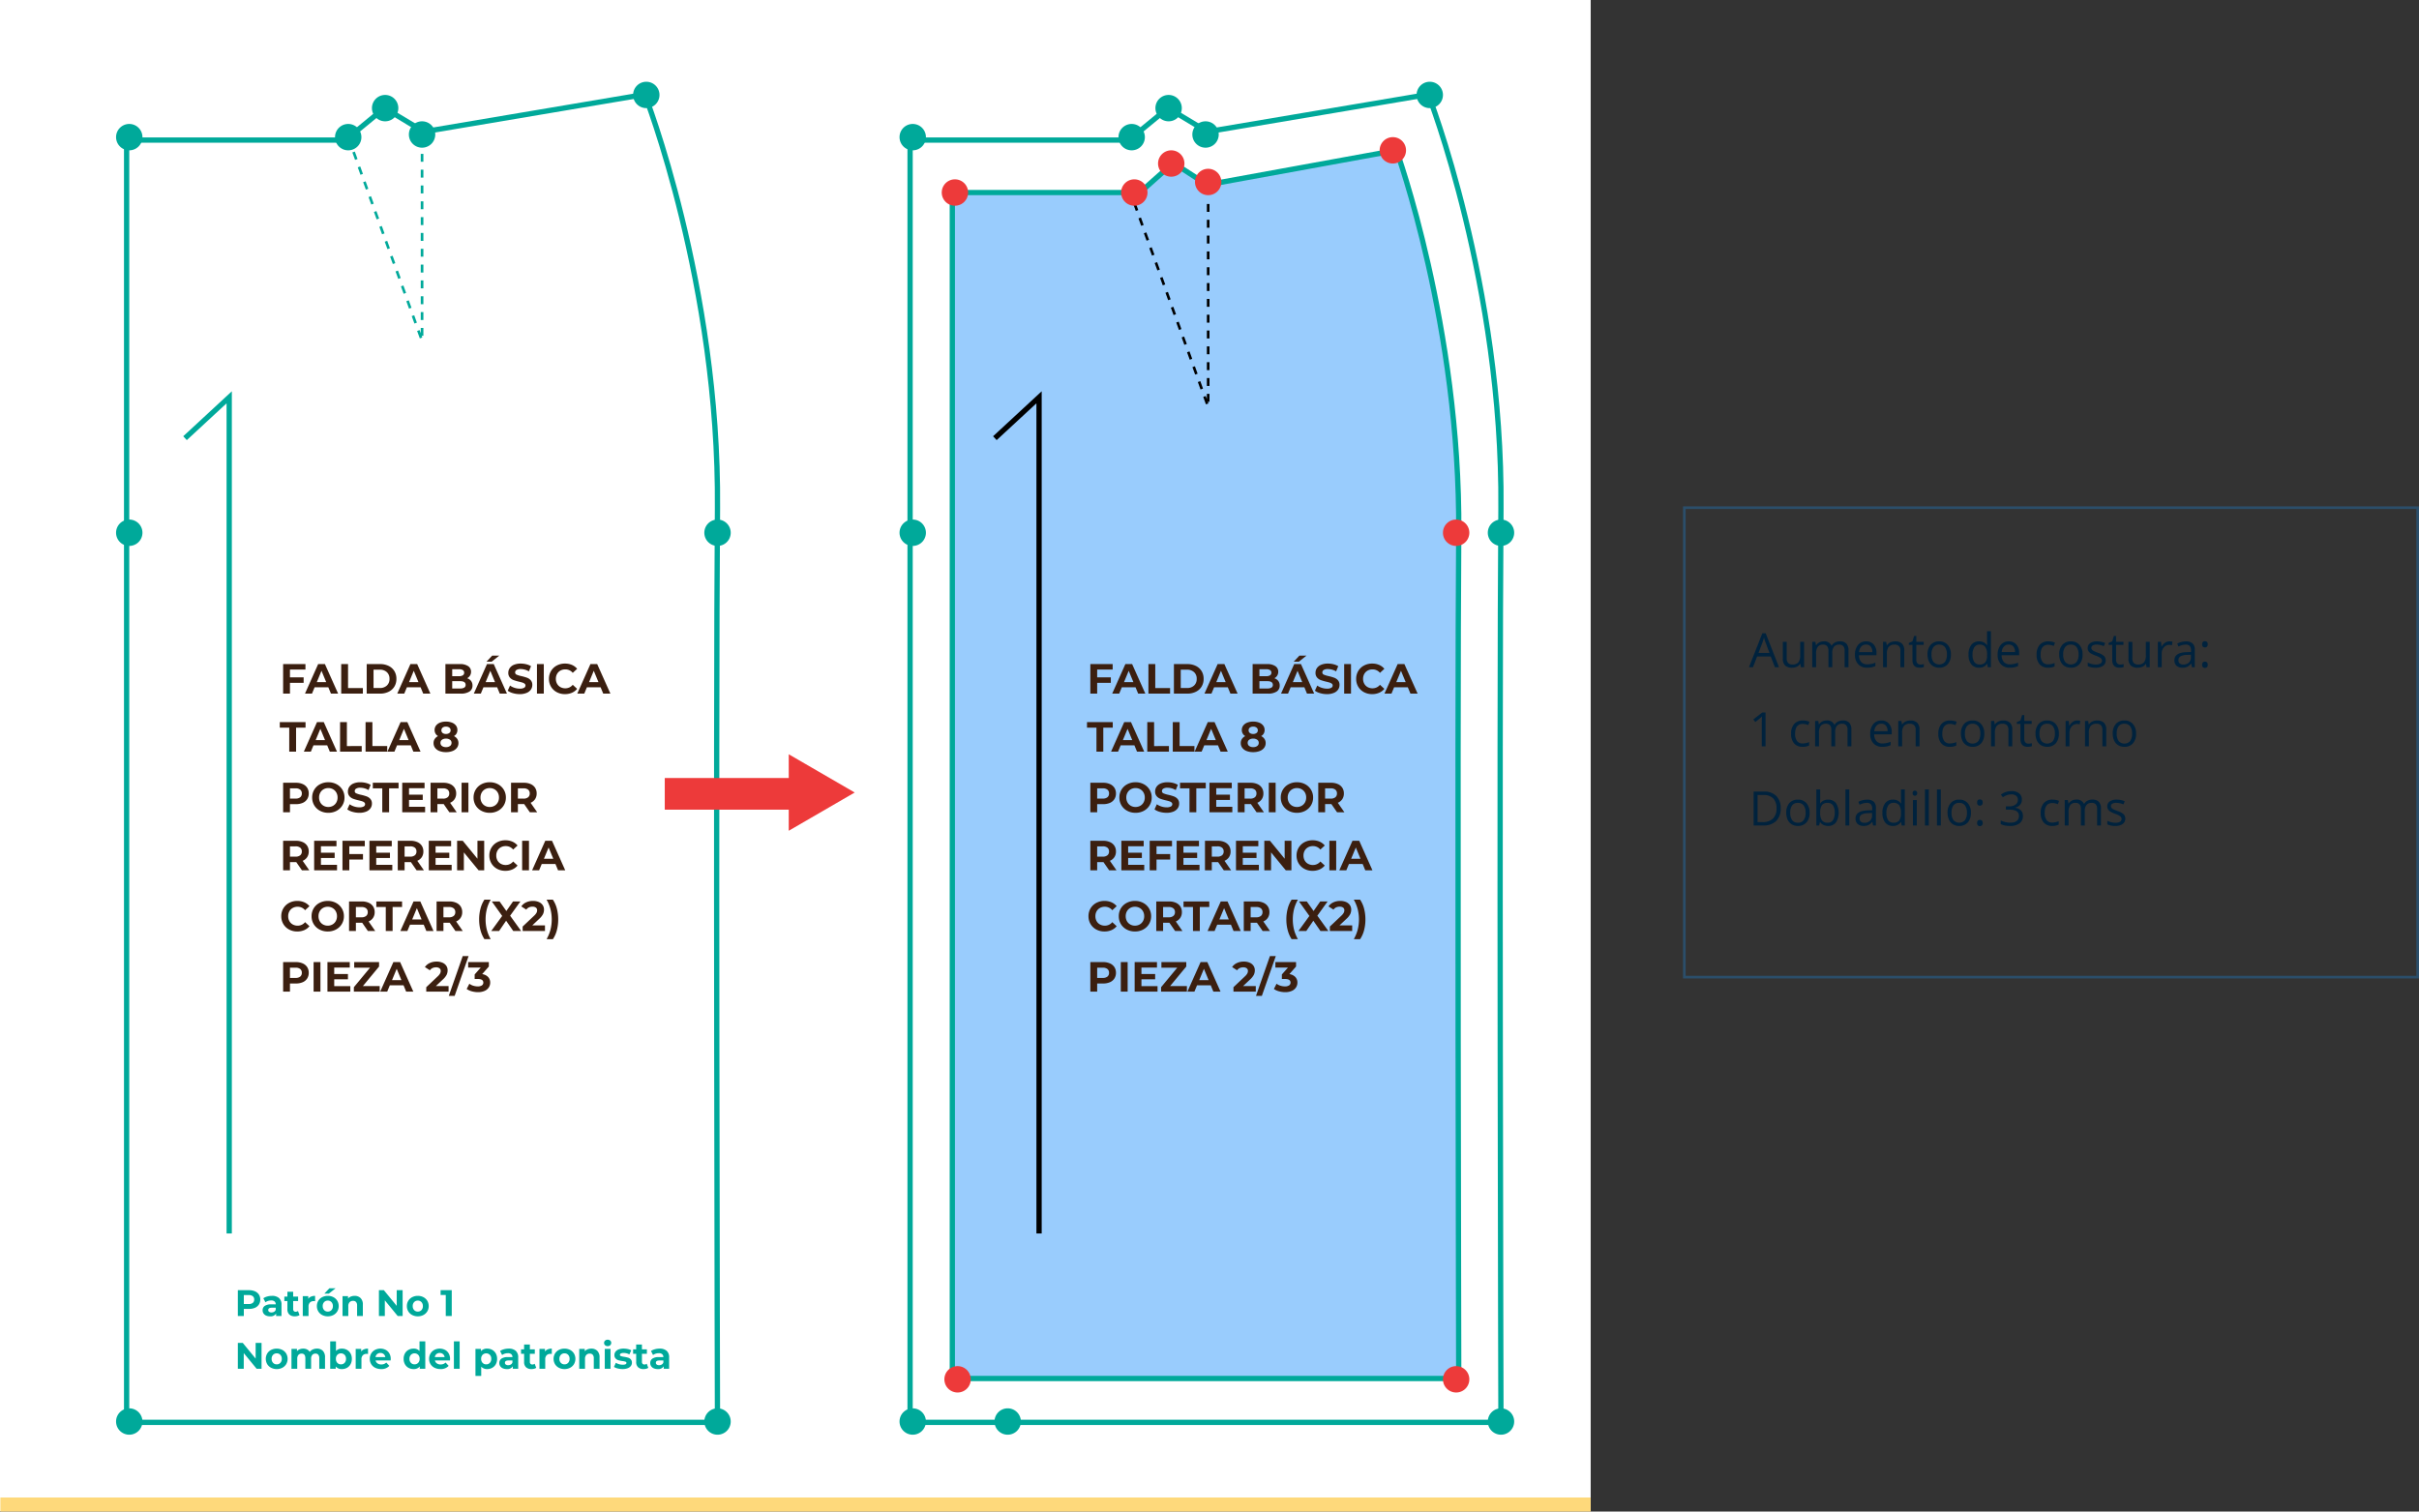 <svg xmlns="http://www.w3.org/2000/svg" width="917" height="573.133" viewBox="0 0 917 573.133">
  <rect x="0" y="0" width="917" height="573.133" fill="#333333" stroke="none"/>
  <g id="Grupo_8320" data-name="Grupo 8320" transform="translate(-112 -1966)">
    <path id="Trazado_12825" data-name="Trazado 12825" d="M0,0H603V573H0Z" transform="translate(112 1966)" fill="#fff"/>
    <path id="Trazado_11913" data-name="Trazado 11913" d="M0,0H602.859V5.332H0Z" transform="translate(112.141 2533.801)" fill="#fed97b"/>
    <path id="Trazado_11925" data-name="Trazado 11925" d="M972.008,1222.313v-486.2h82.955l14.787-12.158,14.946,8.988,83.728-14.136s28.267,72.253,27.567,156.866,0,346.636,0,346.636H972.008" transform="translate(-515.008 1283)" fill="none" stroke="#00a99a" stroke-width="2"/>
    <path id="Trazado_12866" data-name="Trazado 12866" d="M5,0A5,5,0,1,1,0,5,5,5,0,0,1,5,0Z" transform="translate(676 2500)" fill="#00a99a"/>
    <path id="Trazado_12859" data-name="Trazado 12859" d="M5,0A5,5,0,1,1,0,5,5,5,0,0,1,5,0Z" transform="translate(453 2500)" fill="#00a99a"/>
    <path id="Trazado_11927" data-name="Trazado 11927" d="M972.008,1184.5V734.816h71.1l12.674-11.245,12.809,8.313,71.76-13.074s24.227,66.827,23.626,145.085,0,320.6,0,320.6H972.008" transform="translate(-498.998 1304.189)" fill="#99ccfd" stroke="#00a99a" stroke-width="2"/>
    <path id="Trazado_11926" data-name="Trazado 11926" d="M1030.135,787.455l16.754-15.5V1089" transform="translate(-541 1344.693)" fill="none" stroke="#000" stroke-width="2"/>
    <path id="Trazado_11922" data-name="Trazado 11922" d="M972.008,1222.313v-486.2h82.955l14.787-12.158,14.946,8.988,83.728-14.136s28.267,72.253,27.567,156.866,0,346.636,0,346.636H972.008" transform="translate(-812.008 1283)" fill="none" stroke="#00a99a" stroke-width="2"/>
    <path id="Trazado_12827" data-name="Trazado 12827" d="M5,0A5,5,0,1,1,0,5,5,5,0,0,1,5,0Z" transform="translate(156 2013)" fill="#00a99a"/>
    <path id="Trazado_12828" data-name="Trazado 12828" d="M5,0A5,5,0,1,1,0,5,5,5,0,0,1,5,0Z" transform="translate(239 2013)" fill="#00a99a"/>
    <path id="Trazado_12829" data-name="Trazado 12829" d="M5,0A5,5,0,1,1,0,5,5,5,0,0,1,5,0Z" transform="translate(253 2002)" fill="#00a99a"/>
    <path id="Trazado_12830" data-name="Trazado 12830" d="M5,0A5,5,0,1,1,0,5,5,5,0,0,1,5,0Z" transform="translate(267 2012)" fill="#00a99a"/>
    <path id="Trazado_12826" data-name="Trazado 12826" d="M5,0A5,5,0,1,1,0,5,5,5,0,0,1,5,0Z" transform="translate(352 1997)" fill="#00a99a"/>
    <path id="Trazado_12833" data-name="Trazado 12833" d="M5,0A5,5,0,1,1,0,5,5,5,0,0,1,5,0Z" transform="translate(379 2163)" fill="#00a99a"/>
    <path id="Trazado_12834" data-name="Trazado 12834" d="M5,0A5,5,0,1,1,0,5,5,5,0,0,1,5,0Z" transform="translate(156 2163)" fill="#00a99a"/>
    <path id="Trazado_12860" data-name="Trazado 12860" d="M5,0A5,5,0,1,1,0,5,5,5,0,0,1,5,0Z" transform="translate(379 2500)" fill="#00a99a"/>
    <path id="Trazado_12861" data-name="Trazado 12861" d="M5,0A5,5,0,1,1,0,5,5,5,0,0,1,5,0Z" transform="translate(156 2500)" fill="#00a99a"/>
    <path id="Trazado_11923" data-name="Trazado 11923" d="M1030.135,787.455l16.754-15.5V1089" transform="translate(-848 1344.693)" fill="none" stroke="#00a99a" stroke-width="2"/>
    <path id="Trazado_11924" data-name="Trazado 11924" d="M1092,699l28,77.207V699" transform="translate(-848 1319)" fill="none" stroke="#00a99a" stroke-width="1" stroke-dasharray="3"/>
    <path id="Trazado_12838" data-name="Trazado 12838" d="M3.92-9.12v2.96H9.1v2.08H3.92V0H1.328V-11.2H9.792v2.08ZM18.464-2.4h-5.2L12.272,0H9.616l4.992-11.2h2.56L22.176,0h-2.72Zm-.816-1.968L15.872-8.656,14.1-4.368Zm5.7-6.832h2.592v9.088h5.616V0H23.344Zm9.664,0H38.1a7.151,7.151,0,0,1,3.224.7A5.211,5.211,0,0,1,43.5-8.544,5.513,5.513,0,0,1,44.272-5.6,5.513,5.513,0,0,1,43.5-2.656,5.211,5.211,0,0,1,41.32-.7,7.151,7.151,0,0,1,38.1,0H33.008Zm4.96,9.072a3.764,3.764,0,0,0,2.68-.936,3.306,3.306,0,0,0,1-2.536,3.306,3.306,0,0,0-1-2.536,3.764,3.764,0,0,0-2.68-.936H35.6v6.944ZM53.44-2.4h-5.2L47.248,0H44.592l4.992-11.2h2.56L57.152,0h-2.72Zm-.816-1.968L50.848-8.656,49.072-4.368ZM71.072-5.824a2.953,2.953,0,0,1,1.5,1.016,2.8,2.8,0,0,1,.544,1.752A2.588,2.588,0,0,1,71.976-.792,5.848,5.848,0,0,1,68.64,0H62.848V-11.2H68.32a5.356,5.356,0,0,1,3.144.784,2.482,2.482,0,0,1,1.1,2.128,2.731,2.731,0,0,1-.392,1.456A2.746,2.746,0,0,1,71.072-5.824ZM65.424-9.248v2.64H68a2.6,2.6,0,0,0,1.456-.336,1.121,1.121,0,0,0,.5-.992,1.1,1.1,0,0,0-.5-.984A2.651,2.651,0,0,0,68-9.248Zm3.024,7.3a2.872,2.872,0,0,0,1.544-.336,1.151,1.151,0,0,0,.52-1.04q0-1.392-2.064-1.392H65.424v2.768ZM82.464-2.4h-5.2L76.272,0H73.616l4.992-11.2h2.56L86.176,0h-2.72Zm-.816-1.968L79.872-8.656,78.1-4.368ZM80.592-14.416H83.28l-2.9,2.3H78.432ZM91.024.192a9.164,9.164,0,0,1-2.568-.36A6.023,6.023,0,0,1,86.464-1.1l.88-1.952a5.971,5.971,0,0,0,1.712.848,6.43,6.43,0,0,0,1.984.32,3.17,3.17,0,0,0,1.632-.328.991.991,0,0,0,.528-.872.834.834,0,0,0-.312-.664,2.365,2.365,0,0,0-.8-.424q-.488-.16-1.32-.352a18.247,18.247,0,0,1-2.1-.608,3.405,3.405,0,0,1-1.4-.976A2.636,2.636,0,0,1,86.688-7.9a3.117,3.117,0,0,1,.528-1.768,3.552,3.552,0,0,1,1.592-1.256,6.5,6.5,0,0,1,2.6-.464,8.609,8.609,0,0,1,2.1.256A6.192,6.192,0,0,1,95.3-10.4l-.8,1.968a6.245,6.245,0,0,0-3.1-.88,2.91,2.91,0,0,0-1.608.352,1.074,1.074,0,0,0-.52.928.907.907,0,0,0,.6.856,9.42,9.42,0,0,0,1.832.552,18.247,18.247,0,0,1,2.1.608,3.471,3.471,0,0,1,1.4.96,2.574,2.574,0,0,1,.584,1.776,3.058,3.058,0,0,1-.536,1.752A3.6,3.6,0,0,1,93.632-.272,6.555,6.555,0,0,1,91.024.192ZM97.552-11.2h2.592V0H97.552ZM108.16.192a6.433,6.433,0,0,1-3.1-.744,5.552,5.552,0,0,1-2.176-2.064A5.687,5.687,0,0,1,102.1-5.6a5.687,5.687,0,0,1,.792-2.984,5.552,5.552,0,0,1,2.176-2.064,6.467,6.467,0,0,1,3.112-.744,6.527,6.527,0,0,1,2.632.512,5.272,5.272,0,0,1,1.976,1.472L111.12-7.872A3.578,3.578,0,0,0,108.3-9.184a3.739,3.739,0,0,0-1.856.456,3.242,3.242,0,0,0-1.272,1.272A3.739,3.739,0,0,0,104.72-5.6a3.739,3.739,0,0,0,.456,1.856,3.242,3.242,0,0,0,1.272,1.272,3.739,3.739,0,0,0,1.856.456,3.561,3.561,0,0,0,2.816-1.328l1.664,1.536A5.187,5.187,0,0,1,110.8-.32,6.585,6.585,0,0,1,108.16.192ZM121.68-2.4h-5.2L115.488,0h-2.656l4.992-11.2h2.56L125.392,0h-2.72Zm-.816-1.968-1.776-4.288-1.776,4.288Z" transform="translate(218 2229)" fill="#3b1f10"/>
    <path id="Trazado_12841" data-name="Trazado 12841" d="M3.648-9.088H.064V-11.2h9.76v2.112H6.24V0H3.648ZM18.032-2.4h-5.2L11.84,0H9.184l4.992-11.2h2.56L21.744,0h-2.72Zm-.816-1.968L15.44-8.656,13.664-4.368Zm5.7-6.832H25.5v9.088H31.12V0H22.912Zm9.664,0h2.592v9.088h5.616V0H32.576ZM49.712-2.4h-5.2L43.52,0H40.864l4.992-11.2h2.56L53.424,0H50.7ZM48.9-4.368,47.12-8.656,45.344-4.368ZM66.08-5.888A3.169,3.169,0,0,1,67.352-4.8a2.769,2.769,0,0,1,.44,1.552A2.909,2.909,0,0,1,67.2-1.432a3.78,3.78,0,0,1-1.664,1.2,6.711,6.711,0,0,1-2.48.424,6.648,6.648,0,0,1-2.472-.424,3.728,3.728,0,0,1-1.648-1.2,2.936,2.936,0,0,1-.584-1.816,2.769,2.769,0,0,1,.44-1.552,3.191,3.191,0,0,1,1.256-1.088,2.733,2.733,0,0,1-.96-.968,2.63,2.63,0,0,1-.336-1.336,2.734,2.734,0,0,1,.544-1.7A3.471,3.471,0,0,1,60.816-11a5.975,5.975,0,0,1,2.24-.392A6.084,6.084,0,0,1,65.32-11a3.466,3.466,0,0,1,1.528,1.112,2.734,2.734,0,0,1,.544,1.7,2.63,2.63,0,0,1-.336,1.336A2.7,2.7,0,0,1,66.08-5.888Zm-3.024-3.6a1.958,1.958,0,0,0-1.256.376,1.247,1.247,0,0,0-.472,1.032,1.217,1.217,0,0,0,.464,1.008,1.981,1.981,0,0,0,1.264.368,2.05,2.05,0,0,0,1.28-.368,1.2,1.2,0,0,0,.48-1.008,1.239,1.239,0,0,0-.48-1.032A2.019,2.019,0,0,0,63.056-9.488Zm0,7.776a2.46,2.46,0,0,0,1.544-.44,1.412,1.412,0,0,0,.568-1.176A1.391,1.391,0,0,0,64.6-4.5a2.492,2.492,0,0,0-1.544-.432,2.428,2.428,0,0,0-1.52.432,1.4,1.4,0,0,0-.56,1.168,1.414,1.414,0,0,0,.56,1.184A2.428,2.428,0,0,0,63.056-1.712Z" transform="translate(218 2251)" fill="#3b1f10"/>
    <path id="Trazado_12844" data-name="Trazado 12844" d="M6.176-11.2a6.222,6.222,0,0,1,2.584.5A3.839,3.839,0,0,1,10.448-9.3a3.879,3.879,0,0,1,.592,2.16,3.889,3.889,0,0,1-.592,2.152A3.77,3.77,0,0,1,8.76-3.576a6.311,6.311,0,0,1-2.584.488H3.92V0H1.328V-11.2Zm-.144,6a2.722,2.722,0,0,0,1.776-.5,1.755,1.755,0,0,0,.608-1.432,1.774,1.774,0,0,0-.608-1.448,2.722,2.722,0,0,0-1.776-.5H3.92V-5.2ZM18.464.192A6.537,6.537,0,0,1,15.32-.56a5.581,5.581,0,0,1-2.192-2.072A5.657,5.657,0,0,1,12.336-5.6a5.657,5.657,0,0,1,.792-2.968A5.581,5.581,0,0,1,15.32-10.64a6.537,6.537,0,0,1,3.144-.752,6.491,6.491,0,0,1,3.136.752,5.654,5.654,0,0,1,2.192,2.072,5.613,5.613,0,0,1,.8,2.968,5.613,5.613,0,0,1-.8,2.968A5.654,5.654,0,0,1,21.6-.56,6.491,6.491,0,0,1,18.464.192Zm0-2.208a3.554,3.554,0,0,0,1.792-.456,3.272,3.272,0,0,0,1.256-1.272A3.739,3.739,0,0,0,21.968-5.6a3.739,3.739,0,0,0-.456-1.856,3.272,3.272,0,0,0-1.256-1.272,3.554,3.554,0,0,0-1.792-.456,3.554,3.554,0,0,0-1.792.456,3.272,3.272,0,0,0-1.256,1.272A3.739,3.739,0,0,0,14.96-5.6a3.739,3.739,0,0,0,.456,1.856,3.272,3.272,0,0,0,1.256,1.272A3.554,3.554,0,0,0,18.464-2.016ZM30.224.192a9.164,9.164,0,0,1-2.568-.36A6.023,6.023,0,0,1,25.664-1.1l.88-1.952a5.972,5.972,0,0,0,1.712.848,6.43,6.43,0,0,0,1.984.32,3.17,3.17,0,0,0,1.632-.328.991.991,0,0,0,.528-.872.834.834,0,0,0-.312-.664,2.365,2.365,0,0,0-.8-.424q-.488-.16-1.32-.352a18.247,18.247,0,0,1-2.1-.608,3.405,3.405,0,0,1-1.4-.976A2.636,2.636,0,0,1,25.888-7.9a3.117,3.117,0,0,1,.528-1.768,3.552,3.552,0,0,1,1.592-1.256,6.5,6.5,0,0,1,2.6-.464,8.609,8.609,0,0,1,2.1.256A6.192,6.192,0,0,1,34.5-10.4l-.8,1.968a6.245,6.245,0,0,0-3.1-.88,2.91,2.91,0,0,0-1.608.352,1.074,1.074,0,0,0-.52.928.907.907,0,0,0,.6.856,9.42,9.42,0,0,0,1.832.552,18.247,18.247,0,0,1,2.1.608,3.471,3.471,0,0,1,1.4.96,2.574,2.574,0,0,1,.584,1.776,3.058,3.058,0,0,1-.536,1.752A3.6,3.6,0,0,1,32.832-.272,6.555,6.555,0,0,1,30.224.192Zm8.688-9.28H35.328V-11.2h9.76v2.112H41.5V0H38.912ZM55.152-2.08V0H46.48V-11.2h8.464v2.08H49.056v2.432h5.2v2.016h-5.2V-2.08ZM64.352,0l-2.16-3.12H59.808V0H57.216V-11.2h4.848a6.222,6.222,0,0,1,2.584.5A3.839,3.839,0,0,1,66.336-9.3a3.879,3.879,0,0,1,.592,2.16,3.8,3.8,0,0,1-.6,2.152,3.8,3.8,0,0,1-1.7,1.384L67.136,0ZM64.3-7.136A1.774,1.774,0,0,0,63.7-8.584a2.722,2.722,0,0,0-1.776-.5H59.808v3.9H61.92A2.692,2.692,0,0,0,63.7-5.7,1.779,1.779,0,0,0,64.3-7.136ZM68.976-11.2h2.592V0H68.976ZM79.648.192A6.537,6.537,0,0,1,76.5-.56a5.581,5.581,0,0,1-2.192-2.072A5.657,5.657,0,0,1,73.52-5.6a5.657,5.657,0,0,1,.792-2.968A5.581,5.581,0,0,1,76.5-10.64a6.537,6.537,0,0,1,3.144-.752,6.491,6.491,0,0,1,3.136.752,5.654,5.654,0,0,1,2.192,2.072,5.613,5.613,0,0,1,.8,2.968,5.613,5.613,0,0,1-.8,2.968A5.654,5.654,0,0,1,82.784-.56,6.491,6.491,0,0,1,79.648.192Zm0-2.208a3.554,3.554,0,0,0,1.792-.456A3.272,3.272,0,0,0,82.7-3.744,3.739,3.739,0,0,0,83.152-5.6,3.739,3.739,0,0,0,82.7-7.456,3.272,3.272,0,0,0,81.44-8.728a3.554,3.554,0,0,0-1.792-.456,3.554,3.554,0,0,0-1.792.456A3.272,3.272,0,0,0,76.6-7.456,3.739,3.739,0,0,0,76.144-5.6,3.739,3.739,0,0,0,76.6-3.744a3.272,3.272,0,0,0,1.256,1.272A3.554,3.554,0,0,0,79.648-2.016ZM94.864,0,92.7-3.12H90.32V0H87.728V-11.2h4.848a6.222,6.222,0,0,1,2.584.5A3.839,3.839,0,0,1,96.848-9.3a3.879,3.879,0,0,1,.592,2.16,3.8,3.8,0,0,1-.6,2.152,3.8,3.8,0,0,1-1.7,1.384L97.648,0Zm-.048-7.136a1.774,1.774,0,0,0-.608-1.448,2.722,2.722,0,0,0-1.776-.5H90.32v3.9h2.112A2.692,2.692,0,0,0,94.208-5.7,1.779,1.779,0,0,0,94.816-7.136Z" transform="translate(218 2274)" fill="#3b1f10"/>
    <path id="Trazado_12850" data-name="Trazado 12850" d="M8.464,0,6.3-3.12H3.92V0H1.328V-11.2H6.176a6.222,6.222,0,0,1,2.584.5A3.839,3.839,0,0,1,10.448-9.3a3.879,3.879,0,0,1,.592,2.16,3.8,3.8,0,0,1-.6,2.152A3.8,3.8,0,0,1,8.736-3.6L11.248,0ZM8.416-7.136a1.774,1.774,0,0,0-.608-1.448,2.722,2.722,0,0,0-1.776-.5H3.92v3.9H6.032A2.692,2.692,0,0,0,7.808-5.7,1.779,1.779,0,0,0,8.416-7.136ZM21.76-2.08V0H13.088V-11.2h8.464v2.08H15.664v2.432h5.2v2.016h-5.2V-2.08Zm4.656-7.04v2.96H31.6v2.08H26.416V0H23.824V-11.2h8.464v2.08Zm16.3,7.04V0H34.048V-11.2h8.464v2.08H36.624v2.432h5.2v2.016h-5.2V-2.08ZM51.92,0,49.76-3.12H47.376V0H44.784V-11.2h4.848a6.222,6.222,0,0,1,2.584.5A3.839,3.839,0,0,1,53.9-9.3a3.879,3.879,0,0,1,.592,2.16,3.8,3.8,0,0,1-.6,2.152,3.8,3.8,0,0,1-1.7,1.384L54.7,0Zm-.048-7.136a1.774,1.774,0,0,0-.608-1.448,2.722,2.722,0,0,0-1.776-.5H47.376v3.9h2.112A2.692,2.692,0,0,0,51.264-5.7,1.779,1.779,0,0,0,51.872-7.136ZM65.216-2.08V0H56.544V-11.2h8.464v2.08H59.12v2.432h5.2v2.016h-5.2V-2.08ZM77.552-11.2V0H75.424L69.84-6.8V0H67.28V-11.2h2.144l5.568,6.8v-6.8ZM85.568.192a6.433,6.433,0,0,1-3.1-.744A5.552,5.552,0,0,1,80.3-2.616,5.687,5.687,0,0,1,79.5-5.6,5.687,5.687,0,0,1,80.3-8.584a5.552,5.552,0,0,1,2.176-2.064,6.467,6.467,0,0,1,3.112-.744,6.528,6.528,0,0,1,2.632.512,5.272,5.272,0,0,1,1.976,1.472L88.528-7.872a3.578,3.578,0,0,0-2.816-1.312,3.739,3.739,0,0,0-1.856.456,3.242,3.242,0,0,0-1.272,1.272A3.739,3.739,0,0,0,82.128-5.6a3.739,3.739,0,0,0,.456,1.856,3.242,3.242,0,0,0,1.272,1.272,3.739,3.739,0,0,0,1.856.456,3.561,3.561,0,0,0,2.816-1.328l1.664,1.536A5.187,5.187,0,0,1,88.208-.32,6.585,6.585,0,0,1,85.568.192ZM91.936-11.2h2.592V0H91.936ZM104.56-2.4h-5.2L98.368,0H95.712L100.7-11.2h2.56L108.272,0h-2.72Zm-.816-1.968-1.776-4.288-1.776,4.288Z" transform="translate(218 2296)" fill="#3b1f10"/>
    <path id="Trazado_12852" data-name="Trazado 12852" d="M6.688.192a6.433,6.433,0,0,1-3.1-.744A5.552,5.552,0,0,1,1.416-2.616,5.687,5.687,0,0,1,.624-5.6a5.687,5.687,0,0,1,.792-2.984,5.552,5.552,0,0,1,2.176-2.064A6.467,6.467,0,0,1,6.7-11.392a6.528,6.528,0,0,1,2.632.512,5.272,5.272,0,0,1,1.976,1.472L9.648-7.872A3.578,3.578,0,0,0,6.832-9.184a3.739,3.739,0,0,0-1.856.456A3.242,3.242,0,0,0,3.7-7.456,3.739,3.739,0,0,0,3.248-5.6,3.739,3.739,0,0,0,3.7-3.744,3.242,3.242,0,0,0,4.976-2.472a3.739,3.739,0,0,0,1.856.456A3.561,3.561,0,0,0,9.648-3.344l1.664,1.536A5.187,5.187,0,0,1,9.328-.32,6.585,6.585,0,0,1,6.688.192Zm11.552,0A6.537,6.537,0,0,1,15.1-.56,5.581,5.581,0,0,1,12.9-2.632,5.657,5.657,0,0,1,12.112-5.6,5.657,5.657,0,0,1,12.9-8.568,5.581,5.581,0,0,1,15.1-10.64a6.537,6.537,0,0,1,3.144-.752,6.491,6.491,0,0,1,3.136.752,5.654,5.654,0,0,1,2.192,2.072,5.613,5.613,0,0,1,.8,2.968,5.613,5.613,0,0,1-.8,2.968A5.654,5.654,0,0,1,21.376-.56,6.491,6.491,0,0,1,18.24.192Zm0-2.208a3.554,3.554,0,0,0,1.792-.456,3.272,3.272,0,0,0,1.256-1.272A3.739,3.739,0,0,0,21.744-5.6a3.739,3.739,0,0,0-.456-1.856,3.272,3.272,0,0,0-1.256-1.272,3.554,3.554,0,0,0-1.792-.456,3.554,3.554,0,0,0-1.792.456,3.272,3.272,0,0,0-1.256,1.272A3.739,3.739,0,0,0,14.736-5.6a3.739,3.739,0,0,0,.456,1.856,3.272,3.272,0,0,0,1.256,1.272A3.554,3.554,0,0,0,18.24-2.016ZM33.456,0,31.3-3.12H28.912V0H26.32V-11.2h4.848a6.222,6.222,0,0,1,2.584.5A3.839,3.839,0,0,1,35.44-9.3a3.879,3.879,0,0,1,.592,2.16,3.8,3.8,0,0,1-.6,2.152,3.8,3.8,0,0,1-1.7,1.384L36.24,0Zm-.048-7.136A1.774,1.774,0,0,0,32.8-8.584a2.722,2.722,0,0,0-1.776-.5H28.912v3.9h2.112A2.692,2.692,0,0,0,32.8-5.7,1.779,1.779,0,0,0,33.408-7.136ZM40.24-9.088H36.656V-11.2h9.76v2.112H42.832V0H40.24ZM54.624-2.4h-5.2L48.432,0H45.776l4.992-11.2h2.56L58.336,0h-2.72Zm-.816-1.968L52.032-8.656,50.256-4.368ZM66.64,0,64.48-3.12H62.1V0H59.5V-11.2h4.848a6.222,6.222,0,0,1,2.584.5A3.839,3.839,0,0,1,68.624-9.3a3.879,3.879,0,0,1,.592,2.16,3.8,3.8,0,0,1-.6,2.152,3.8,3.8,0,0,1-1.7,1.384L69.424,0Zm-.048-7.136a1.774,1.774,0,0,0-.608-1.448,2.722,2.722,0,0,0-1.776-.5H62.1v3.9h2.112A2.692,2.692,0,0,0,65.984-5.7,1.779,1.779,0,0,0,66.592-7.136ZM77.632,3.1a11.59,11.59,0,0,1-1.48-3.376,15.676,15.676,0,0,1-.52-4.112,15.766,15.766,0,0,1,.52-4.12,11.354,11.354,0,0,1,1.48-3.368h2.384a14.525,14.525,0,0,0-1.472,3.608,15.752,15.752,0,0,0-.464,3.88A15.752,15.752,0,0,0,78.544-.5,14.525,14.525,0,0,0,80.016,3.1ZM88.56,0l-2.7-3.888L83.2,0H80.224l4.144-5.7-3.936-5.5h2.944l2.576,3.632L88.48-11.2h2.8l-3.9,5.408L91.552,0Zm12.032-2.112V0H92.128V-1.68l4.32-4.08a4.587,4.587,0,0,0,.928-1.128,2.052,2.052,0,0,0,.24-.936,1.238,1.238,0,0,0-.456-1.032,2.122,2.122,0,0,0-1.336-.36,3.068,3.068,0,0,0-1.328.28,2.543,2.543,0,0,0-.992.84L91.616-9.312a4.429,4.429,0,0,1,1.808-1.528,6.038,6.038,0,0,1,2.64-.552,5.428,5.428,0,0,1,2.184.408A3.366,3.366,0,0,1,99.7-9.832a2.981,2.981,0,0,1,.52,1.752,3.905,3.905,0,0,1-.384,1.712,6.59,6.59,0,0,1-1.488,1.824L95.776-2.112ZM101.2,3.1A14.763,14.763,0,0,0,102.68-.5a15.5,15.5,0,0,0,.472-3.88,15.5,15.5,0,0,0-.472-3.88,14.763,14.763,0,0,0-1.48-3.608h2.384a10.9,10.9,0,0,1,1.5,3.352,15.831,15.831,0,0,1,.52,4.136,15.881,15.881,0,0,1-.512,4.12,10.966,10.966,0,0,1-1.5,3.368Z" transform="translate(218 2319)" fill="#3b1f10"/>
    <path id="Trazado_12854" data-name="Trazado 12854" d="M6.176-11.2a6.222,6.222,0,0,1,2.584.5A3.839,3.839,0,0,1,10.448-9.3a3.879,3.879,0,0,1,.592,2.16,3.889,3.889,0,0,1-.592,2.152A3.77,3.77,0,0,1,8.76-3.576a6.311,6.311,0,0,1-2.584.488H3.92V0H1.328V-11.2Zm-.144,6a2.722,2.722,0,0,0,1.776-.5,1.755,1.755,0,0,0,.608-1.432,1.774,1.774,0,0,0-.608-1.448,2.722,2.722,0,0,0-1.776-.5H3.92V-5.2Zm6.848-6h2.592V0H12.88ZM26.8-2.08V0H18.128V-11.2h8.464v2.08H20.7v2.432h5.2v2.016H20.7V-2.08Zm11.136-.032V0H28.144V-1.68l6.144-7.408H28.272V-11.2H37.7v1.68L31.568-2.112Zm9.04-.288h-5.2L40.784,0H38.128L43.12-11.2h2.56L50.688,0h-2.72ZM46.16-4.368,44.384-8.656,42.608-4.368ZM64.048-2.112V0H55.584V-1.68L59.9-5.76a4.588,4.588,0,0,0,.928-1.128,2.052,2.052,0,0,0,.24-.936,1.238,1.238,0,0,0-.456-1.032,2.122,2.122,0,0,0-1.336-.36,3.068,3.068,0,0,0-1.328.28,2.543,2.543,0,0,0-.992.84L55.072-9.312A4.429,4.429,0,0,1,56.88-10.84a6.038,6.038,0,0,1,2.64-.552,5.428,5.428,0,0,1,2.184.408A3.366,3.366,0,0,1,63.16-9.832a2.981,2.981,0,0,1,.52,1.752A3.905,3.905,0,0,1,63.3-6.368a6.59,6.59,0,0,1-1.488,1.824L59.232-2.112Zm5.36-11.36h2.224L66.352,1.6H64.128ZM76.784-6.64a3.77,3.77,0,0,1,2.256,1.1,3.021,3.021,0,0,1,.784,2.12,3.346,3.346,0,0,1-.512,1.8A3.566,3.566,0,0,1,77.752-.3a5.976,5.976,0,0,1-2.568.5A8.809,8.809,0,0,1,72.856-.12a6,6,0,0,1-1.944-.888L71.92-2.992a4.884,4.884,0,0,0,1.48.744,5.7,5.7,0,0,0,1.72.264,2.726,2.726,0,0,0,1.536-.376,1.208,1.208,0,0,0,.56-1.064q0-1.376-2.1-1.376H73.936V-6.512l2.3-2.608H71.472V-11.2h7.84v1.68Z" transform="translate(218 2342)" fill="#3b1f10"/>
    <path id="Trazado_12845" data-name="Trazado 12845" d="M0,0H49V12H0Z" transform="translate(364 2261)" fill="#ed3a3a"/>
    <path id="Trazado_12846" data-name="Trazado 12846" d="M14.5,0,29,25H0Z" transform="translate(436 2252) rotate(90)" fill="#ed3a3a"/>
    <path id="Trazado_12831" data-name="Trazado 12831" d="M5,0A5,5,0,1,1,0,5,5,5,0,0,1,5,0Z" transform="translate(453 2013)" fill="#00a99a"/>
    <path id="Trazado_12836" data-name="Trazado 12836" d="M5,0A5,5,0,1,1,0,5,5,5,0,0,1,5,0Z" transform="translate(536 2013)" fill="#00a99a"/>
    <path id="Trazado_12839" data-name="Trazado 12839" d="M5,0A5,5,0,1,1,0,5,5,5,0,0,1,5,0Z" transform="translate(550 2002)" fill="#00a99a"/>
    <path id="Trazado_12847" data-name="Trazado 12847" d="M5,0A5,5,0,1,1,0,5,5,5,0,0,1,5,0Z" transform="translate(564 2012)" fill="#00a99a"/>
    <path id="Trazado_12863" data-name="Trazado 12863" d="M5,0A5,5,0,1,1,0,5,5,5,0,0,1,5,0Z" transform="translate(649 1997)" fill="#00a99a"/>
    <path id="Trazado_12867" data-name="Trazado 12867" d="M5,0A5,5,0,1,1,0,5,5,5,0,0,1,5,0Z" transform="translate(676 2163)" fill="#00a99a"/>
    <path id="Trazado_12835" data-name="Trazado 12835" d="M5,0A5,5,0,1,1,0,5,5,5,0,0,1,5,0Z" transform="translate(453 2163)" fill="#00a99a"/>
    <path id="Trazado_12840" data-name="Trazado 12840" d="M3.92-9.12v2.96H9.1v2.08H3.92V0H1.328V-11.2H9.792v2.08ZM18.464-2.4h-5.2L12.272,0H9.616l4.992-11.2h2.56L22.176,0h-2.72Zm-.816-1.968L15.872-8.656,14.1-4.368Zm5.7-6.832h2.592v9.088h5.616V0H23.344Zm9.664,0H38.1a7.151,7.151,0,0,1,3.224.7A5.211,5.211,0,0,1,43.5-8.544,5.513,5.513,0,0,1,44.272-5.6,5.513,5.513,0,0,1,43.5-2.656,5.211,5.211,0,0,1,41.32-.7,7.151,7.151,0,0,1,38.1,0H33.008Zm4.96,9.072a3.764,3.764,0,0,0,2.68-.936,3.306,3.306,0,0,0,1-2.536,3.306,3.306,0,0,0-1-2.536,3.764,3.764,0,0,0-2.68-.936H35.6v6.944ZM53.44-2.4h-5.2L47.248,0H44.592l4.992-11.2h2.56L57.152,0h-2.72Zm-.816-1.968L50.848-8.656,49.072-4.368ZM71.072-5.824a2.953,2.953,0,0,1,1.5,1.016,2.8,2.8,0,0,1,.544,1.752A2.588,2.588,0,0,1,71.976-.792,5.848,5.848,0,0,1,68.64,0H62.848V-11.2H68.32a5.356,5.356,0,0,1,3.144.784,2.482,2.482,0,0,1,1.1,2.128,2.731,2.731,0,0,1-.392,1.456A2.746,2.746,0,0,1,71.072-5.824ZM65.424-9.248v2.64H68a2.6,2.6,0,0,0,1.456-.336,1.121,1.121,0,0,0,.5-.992,1.1,1.1,0,0,0-.5-.984A2.651,2.651,0,0,0,68-9.248Zm3.024,7.3a2.872,2.872,0,0,0,1.544-.336,1.151,1.151,0,0,0,.52-1.04q0-1.392-2.064-1.392H65.424v2.768ZM82.464-2.4h-5.2L76.272,0H73.616l4.992-11.2h2.56L86.176,0h-2.72Zm-.816-1.968L79.872-8.656,78.1-4.368ZM80.592-14.416H83.28l-2.9,2.3H78.432ZM91.024.192a9.164,9.164,0,0,1-2.568-.36A6.023,6.023,0,0,1,86.464-1.1l.88-1.952a5.971,5.971,0,0,0,1.712.848,6.43,6.43,0,0,0,1.984.32,3.17,3.17,0,0,0,1.632-.328.991.991,0,0,0,.528-.872.834.834,0,0,0-.312-.664,2.365,2.365,0,0,0-.8-.424q-.488-.16-1.32-.352a18.247,18.247,0,0,1-2.1-.608,3.405,3.405,0,0,1-1.4-.976A2.636,2.636,0,0,1,86.688-7.9a3.117,3.117,0,0,1,.528-1.768,3.552,3.552,0,0,1,1.592-1.256,6.5,6.5,0,0,1,2.6-.464,8.609,8.609,0,0,1,2.1.256A6.192,6.192,0,0,1,95.3-10.4l-.8,1.968a6.245,6.245,0,0,0-3.1-.88,2.91,2.91,0,0,0-1.608.352,1.074,1.074,0,0,0-.52.928.907.907,0,0,0,.6.856,9.42,9.42,0,0,0,1.832.552,18.247,18.247,0,0,1,2.1.608,3.471,3.471,0,0,1,1.4.96,2.574,2.574,0,0,1,.584,1.776,3.058,3.058,0,0,1-.536,1.752A3.6,3.6,0,0,1,93.632-.272,6.555,6.555,0,0,1,91.024.192ZM97.552-11.2h2.592V0H97.552ZM108.16.192a6.433,6.433,0,0,1-3.1-.744,5.552,5.552,0,0,1-2.176-2.064A5.687,5.687,0,0,1,102.1-5.6a5.687,5.687,0,0,1,.792-2.984,5.552,5.552,0,0,1,2.176-2.064,6.467,6.467,0,0,1,3.112-.744,6.527,6.527,0,0,1,2.632.512,5.272,5.272,0,0,1,1.976,1.472L111.12-7.872A3.578,3.578,0,0,0,108.3-9.184a3.739,3.739,0,0,0-1.856.456,3.242,3.242,0,0,0-1.272,1.272A3.739,3.739,0,0,0,104.72-5.6a3.739,3.739,0,0,0,.456,1.856,3.242,3.242,0,0,0,1.272,1.272,3.739,3.739,0,0,0,1.856.456,3.561,3.561,0,0,0,2.816-1.328l1.664,1.536A5.187,5.187,0,0,1,110.8-.32,6.585,6.585,0,0,1,108.16.192ZM121.68-2.4h-5.2L115.488,0h-2.656l4.992-11.2h2.56L125.392,0h-2.72Zm-.816-1.968-1.776-4.288-1.776,4.288Z" transform="translate(524 2229)" fill="#3b1f10"/>
    <path id="Trazado_12842" data-name="Trazado 12842" d="M3.648-9.088H.064V-11.2h9.76v2.112H6.24V0H3.648ZM18.032-2.4h-5.2L11.84,0H9.184l4.992-11.2h2.56L21.744,0h-2.72Zm-.816-1.968L15.44-8.656,13.664-4.368Zm5.7-6.832H25.5v9.088H31.12V0H22.912Zm9.664,0h2.592v9.088h5.616V0H32.576ZM49.712-2.4h-5.2L43.52,0H40.864l4.992-11.2h2.56L53.424,0H50.7ZM48.9-4.368,47.12-8.656,45.344-4.368ZM66.08-5.888A3.169,3.169,0,0,1,67.352-4.8a2.769,2.769,0,0,1,.44,1.552A2.909,2.909,0,0,1,67.2-1.432a3.78,3.78,0,0,1-1.664,1.2,6.711,6.711,0,0,1-2.48.424,6.648,6.648,0,0,1-2.472-.424,3.728,3.728,0,0,1-1.648-1.2,2.936,2.936,0,0,1-.584-1.816,2.769,2.769,0,0,1,.44-1.552,3.191,3.191,0,0,1,1.256-1.088,2.733,2.733,0,0,1-.96-.968,2.63,2.63,0,0,1-.336-1.336,2.734,2.734,0,0,1,.544-1.7A3.471,3.471,0,0,1,60.816-11a5.975,5.975,0,0,1,2.24-.392A6.084,6.084,0,0,1,65.32-11a3.466,3.466,0,0,1,1.528,1.112,2.734,2.734,0,0,1,.544,1.7,2.63,2.63,0,0,1-.336,1.336A2.7,2.7,0,0,1,66.08-5.888Zm-3.024-3.6a1.958,1.958,0,0,0-1.256.376,1.247,1.247,0,0,0-.472,1.032,1.217,1.217,0,0,0,.464,1.008,1.981,1.981,0,0,0,1.264.368,2.05,2.05,0,0,0,1.28-.368,1.2,1.2,0,0,0,.48-1.008,1.239,1.239,0,0,0-.48-1.032A2.019,2.019,0,0,0,63.056-9.488Zm0,7.776a2.46,2.46,0,0,0,1.544-.44,1.412,1.412,0,0,0,.568-1.176A1.391,1.391,0,0,0,64.6-4.5a2.492,2.492,0,0,0-1.544-.432,2.428,2.428,0,0,0-1.52.432,1.4,1.4,0,0,0-.56,1.168,1.414,1.414,0,0,0,.56,1.184A2.428,2.428,0,0,0,63.056-1.712Z" transform="translate(524 2251)" fill="#3b1f10"/>
    <path id="Trazado_12848" data-name="Trazado 12848" d="M6.176-11.2a6.222,6.222,0,0,1,2.584.5A3.839,3.839,0,0,1,10.448-9.3a3.879,3.879,0,0,1,.592,2.16,3.889,3.889,0,0,1-.592,2.152A3.77,3.77,0,0,1,8.76-3.576a6.311,6.311,0,0,1-2.584.488H3.92V0H1.328V-11.2Zm-.144,6a2.722,2.722,0,0,0,1.776-.5,1.755,1.755,0,0,0,.608-1.432,1.774,1.774,0,0,0-.608-1.448,2.722,2.722,0,0,0-1.776-.5H3.92V-5.2ZM18.464.192A6.537,6.537,0,0,1,15.32-.56a5.581,5.581,0,0,1-2.192-2.072A5.657,5.657,0,0,1,12.336-5.6a5.657,5.657,0,0,1,.792-2.968A5.581,5.581,0,0,1,15.32-10.64a6.537,6.537,0,0,1,3.144-.752,6.491,6.491,0,0,1,3.136.752,5.654,5.654,0,0,1,2.192,2.072,5.613,5.613,0,0,1,.8,2.968,5.613,5.613,0,0,1-.8,2.968A5.654,5.654,0,0,1,21.6-.56,6.491,6.491,0,0,1,18.464.192Zm0-2.208a3.554,3.554,0,0,0,1.792-.456,3.272,3.272,0,0,0,1.256-1.272A3.739,3.739,0,0,0,21.968-5.6a3.739,3.739,0,0,0-.456-1.856,3.272,3.272,0,0,0-1.256-1.272,3.554,3.554,0,0,0-1.792-.456,3.554,3.554,0,0,0-1.792.456,3.272,3.272,0,0,0-1.256,1.272A3.739,3.739,0,0,0,14.96-5.6a3.739,3.739,0,0,0,.456,1.856,3.272,3.272,0,0,0,1.256,1.272A3.554,3.554,0,0,0,18.464-2.016ZM30.224.192a9.164,9.164,0,0,1-2.568-.36A6.023,6.023,0,0,1,25.664-1.1l.88-1.952a5.972,5.972,0,0,0,1.712.848,6.43,6.43,0,0,0,1.984.32,3.17,3.17,0,0,0,1.632-.328.991.991,0,0,0,.528-.872.834.834,0,0,0-.312-.664,2.365,2.365,0,0,0-.8-.424q-.488-.16-1.32-.352a18.247,18.247,0,0,1-2.1-.608,3.405,3.405,0,0,1-1.4-.976A2.636,2.636,0,0,1,25.888-7.9a3.117,3.117,0,0,1,.528-1.768,3.552,3.552,0,0,1,1.592-1.256,6.5,6.5,0,0,1,2.6-.464,8.609,8.609,0,0,1,2.1.256A6.192,6.192,0,0,1,34.5-10.4l-.8,1.968a6.245,6.245,0,0,0-3.1-.88,2.91,2.91,0,0,0-1.608.352,1.074,1.074,0,0,0-.52.928.907.907,0,0,0,.6.856,9.42,9.42,0,0,0,1.832.552,18.247,18.247,0,0,1,2.1.608,3.471,3.471,0,0,1,1.4.96,2.574,2.574,0,0,1,.584,1.776,3.058,3.058,0,0,1-.536,1.752A3.6,3.6,0,0,1,32.832-.272,6.555,6.555,0,0,1,30.224.192Zm8.688-9.28H35.328V-11.2h9.76v2.112H41.5V0H38.912ZM55.152-2.08V0H46.48V-11.2h8.464v2.08H49.056v2.432h5.2v2.016h-5.2V-2.08ZM64.352,0l-2.16-3.12H59.808V0H57.216V-11.2h4.848a6.222,6.222,0,0,1,2.584.5A3.839,3.839,0,0,1,66.336-9.3a3.879,3.879,0,0,1,.592,2.16,3.8,3.8,0,0,1-.6,2.152,3.8,3.8,0,0,1-1.7,1.384L67.136,0ZM64.3-7.136A1.774,1.774,0,0,0,63.7-8.584a2.722,2.722,0,0,0-1.776-.5H59.808v3.9H61.92A2.692,2.692,0,0,0,63.7-5.7,1.779,1.779,0,0,0,64.3-7.136ZM68.976-11.2h2.592V0H68.976ZM79.648.192A6.537,6.537,0,0,1,76.5-.56a5.581,5.581,0,0,1-2.192-2.072A5.657,5.657,0,0,1,73.52-5.6a5.657,5.657,0,0,1,.792-2.968A5.581,5.581,0,0,1,76.5-10.64a6.537,6.537,0,0,1,3.144-.752,6.491,6.491,0,0,1,3.136.752,5.654,5.654,0,0,1,2.192,2.072,5.613,5.613,0,0,1,.8,2.968,5.613,5.613,0,0,1-.8,2.968A5.654,5.654,0,0,1,82.784-.56,6.491,6.491,0,0,1,79.648.192Zm0-2.208a3.554,3.554,0,0,0,1.792-.456A3.272,3.272,0,0,0,82.7-3.744,3.739,3.739,0,0,0,83.152-5.6,3.739,3.739,0,0,0,82.7-7.456,3.272,3.272,0,0,0,81.44-8.728a3.554,3.554,0,0,0-1.792-.456,3.554,3.554,0,0,0-1.792.456A3.272,3.272,0,0,0,76.6-7.456,3.739,3.739,0,0,0,76.144-5.6,3.739,3.739,0,0,0,76.6-3.744a3.272,3.272,0,0,0,1.256,1.272A3.554,3.554,0,0,0,79.648-2.016ZM94.864,0,92.7-3.12H90.32V0H87.728V-11.2h4.848a6.222,6.222,0,0,1,2.584.5A3.839,3.839,0,0,1,96.848-9.3a3.879,3.879,0,0,1,.592,2.16,3.8,3.8,0,0,1-.6,2.152,3.8,3.8,0,0,1-1.7,1.384L97.648,0Zm-.048-7.136a1.774,1.774,0,0,0-.608-1.448,2.722,2.722,0,0,0-1.776-.5H90.32v3.9h2.112A2.692,2.692,0,0,0,94.208-5.7,1.779,1.779,0,0,0,94.816-7.136Z" transform="translate(524 2274)" fill="#3b1f10"/>
    <path id="Trazado_12851" data-name="Trazado 12851" d="M8.464,0,6.3-3.12H3.92V0H1.328V-11.2H6.176a6.222,6.222,0,0,1,2.584.5A3.839,3.839,0,0,1,10.448-9.3a3.879,3.879,0,0,1,.592,2.16,3.8,3.8,0,0,1-.6,2.152A3.8,3.8,0,0,1,8.736-3.6L11.248,0ZM8.416-7.136a1.774,1.774,0,0,0-.608-1.448,2.722,2.722,0,0,0-1.776-.5H3.92v3.9H6.032A2.692,2.692,0,0,0,7.808-5.7,1.779,1.779,0,0,0,8.416-7.136ZM21.76-2.08V0H13.088V-11.2h8.464v2.08H15.664v2.432h5.2v2.016h-5.2V-2.08Zm4.656-7.04v2.96H31.6v2.08H26.416V0H23.824V-11.2h8.464v2.08Zm16.3,7.04V0H34.048V-11.2h8.464v2.08H36.624v2.432h5.2v2.016h-5.2V-2.08ZM51.92,0,49.76-3.12H47.376V0H44.784V-11.2h4.848a6.222,6.222,0,0,1,2.584.5A3.839,3.839,0,0,1,53.9-9.3a3.879,3.879,0,0,1,.592,2.16,3.8,3.8,0,0,1-.6,2.152,3.8,3.8,0,0,1-1.7,1.384L54.7,0Zm-.048-7.136a1.774,1.774,0,0,0-.608-1.448,2.722,2.722,0,0,0-1.776-.5H47.376v3.9h2.112A2.692,2.692,0,0,0,51.264-5.7,1.779,1.779,0,0,0,51.872-7.136ZM65.216-2.08V0H56.544V-11.2h8.464v2.08H59.12v2.432h5.2v2.016h-5.2V-2.08ZM77.552-11.2V0H75.424L69.84-6.8V0H67.28V-11.2h2.144l5.568,6.8v-6.8ZM85.568.192a6.433,6.433,0,0,1-3.1-.744A5.552,5.552,0,0,1,80.3-2.616,5.687,5.687,0,0,1,79.5-5.6,5.687,5.687,0,0,1,80.3-8.584a5.552,5.552,0,0,1,2.176-2.064,6.467,6.467,0,0,1,3.112-.744,6.528,6.528,0,0,1,2.632.512,5.272,5.272,0,0,1,1.976,1.472L88.528-7.872a3.578,3.578,0,0,0-2.816-1.312,3.739,3.739,0,0,0-1.856.456,3.242,3.242,0,0,0-1.272,1.272A3.739,3.739,0,0,0,82.128-5.6a3.739,3.739,0,0,0,.456,1.856,3.242,3.242,0,0,0,1.272,1.272,3.739,3.739,0,0,0,1.856.456,3.561,3.561,0,0,0,2.816-1.328l1.664,1.536A5.187,5.187,0,0,1,88.208-.32,6.585,6.585,0,0,1,85.568.192ZM91.936-11.2h2.592V0H91.936ZM104.56-2.4h-5.2L98.368,0H95.712L100.7-11.2h2.56L108.272,0h-2.72Zm-.816-1.968-1.776-4.288-1.776,4.288Z" transform="translate(524 2296)" fill="#3b1f10"/>
    <path id="Trazado_12853" data-name="Trazado 12853" d="M6.688.192a6.433,6.433,0,0,1-3.1-.744A5.552,5.552,0,0,1,1.416-2.616,5.687,5.687,0,0,1,.624-5.6a5.687,5.687,0,0,1,.792-2.984,5.552,5.552,0,0,1,2.176-2.064A6.467,6.467,0,0,1,6.7-11.392a6.528,6.528,0,0,1,2.632.512,5.272,5.272,0,0,1,1.976,1.472L9.648-7.872A3.578,3.578,0,0,0,6.832-9.184a3.739,3.739,0,0,0-1.856.456A3.242,3.242,0,0,0,3.7-7.456,3.739,3.739,0,0,0,3.248-5.6,3.739,3.739,0,0,0,3.7-3.744,3.242,3.242,0,0,0,4.976-2.472a3.739,3.739,0,0,0,1.856.456A3.561,3.561,0,0,0,9.648-3.344l1.664,1.536A5.187,5.187,0,0,1,9.328-.32,6.585,6.585,0,0,1,6.688.192Zm11.552,0A6.537,6.537,0,0,1,15.1-.56,5.581,5.581,0,0,1,12.9-2.632,5.657,5.657,0,0,1,12.112-5.6,5.657,5.657,0,0,1,12.9-8.568,5.581,5.581,0,0,1,15.1-10.64a6.537,6.537,0,0,1,3.144-.752,6.491,6.491,0,0,1,3.136.752,5.654,5.654,0,0,1,2.192,2.072,5.613,5.613,0,0,1,.8,2.968,5.613,5.613,0,0,1-.8,2.968A5.654,5.654,0,0,1,21.376-.56,6.491,6.491,0,0,1,18.24.192Zm0-2.208a3.554,3.554,0,0,0,1.792-.456,3.272,3.272,0,0,0,1.256-1.272A3.739,3.739,0,0,0,21.744-5.6a3.739,3.739,0,0,0-.456-1.856,3.272,3.272,0,0,0-1.256-1.272,3.554,3.554,0,0,0-1.792-.456,3.554,3.554,0,0,0-1.792.456,3.272,3.272,0,0,0-1.256,1.272A3.739,3.739,0,0,0,14.736-5.6a3.739,3.739,0,0,0,.456,1.856,3.272,3.272,0,0,0,1.256,1.272A3.554,3.554,0,0,0,18.24-2.016ZM33.456,0,31.3-3.12H28.912V0H26.32V-11.2h4.848a6.222,6.222,0,0,1,2.584.5A3.839,3.839,0,0,1,35.44-9.3a3.879,3.879,0,0,1,.592,2.16,3.8,3.8,0,0,1-.6,2.152,3.8,3.8,0,0,1-1.7,1.384L36.24,0Zm-.048-7.136A1.774,1.774,0,0,0,32.8-8.584a2.722,2.722,0,0,0-1.776-.5H28.912v3.9h2.112A2.692,2.692,0,0,0,32.8-5.7,1.779,1.779,0,0,0,33.408-7.136ZM40.24-9.088H36.656V-11.2h9.76v2.112H42.832V0H40.24ZM54.624-2.4h-5.2L48.432,0H45.776l4.992-11.2h2.56L58.336,0h-2.72Zm-.816-1.968L52.032-8.656,50.256-4.368ZM66.64,0,64.48-3.12H62.1V0H59.5V-11.2h4.848a6.222,6.222,0,0,1,2.584.5A3.839,3.839,0,0,1,68.624-9.3a3.879,3.879,0,0,1,.592,2.16,3.8,3.8,0,0,1-.6,2.152,3.8,3.8,0,0,1-1.7,1.384L69.424,0Zm-.048-7.136a1.774,1.774,0,0,0-.608-1.448,2.722,2.722,0,0,0-1.776-.5H62.1v3.9h2.112A2.692,2.692,0,0,0,65.984-5.7,1.779,1.779,0,0,0,66.592-7.136ZM77.632,3.1a11.59,11.59,0,0,1-1.48-3.376,15.676,15.676,0,0,1-.52-4.112,15.766,15.766,0,0,1,.52-4.12,11.354,11.354,0,0,1,1.48-3.368h2.384a14.525,14.525,0,0,0-1.472,3.608,15.752,15.752,0,0,0-.464,3.88A15.752,15.752,0,0,0,78.544-.5,14.525,14.525,0,0,0,80.016,3.1ZM88.56,0l-2.7-3.888L83.2,0H80.224l4.144-5.7-3.936-5.5h2.944l2.576,3.632L88.48-11.2h2.8l-3.9,5.408L91.552,0Zm12.032-2.112V0H92.128V-1.68l4.32-4.08a4.587,4.587,0,0,0,.928-1.128,2.052,2.052,0,0,0,.24-.936,1.238,1.238,0,0,0-.456-1.032,2.122,2.122,0,0,0-1.336-.36,3.068,3.068,0,0,0-1.328.28,2.543,2.543,0,0,0-.992.84L91.616-9.312a4.429,4.429,0,0,1,1.808-1.528,6.038,6.038,0,0,1,2.64-.552,5.428,5.428,0,0,1,2.184.408A3.366,3.366,0,0,1,99.7-9.832a2.981,2.981,0,0,1,.52,1.752,3.905,3.905,0,0,1-.384,1.712,6.59,6.59,0,0,1-1.488,1.824L95.776-2.112ZM101.2,3.1A14.763,14.763,0,0,0,102.68-.5a15.5,15.5,0,0,0,.472-3.88,15.5,15.5,0,0,0-.472-3.88,14.763,14.763,0,0,0-1.48-3.608h2.384a10.9,10.9,0,0,1,1.5,3.352,15.831,15.831,0,0,1,.52,4.136,15.881,15.881,0,0,1-.512,4.12,10.966,10.966,0,0,1-1.5,3.368Z" transform="translate(524 2319)" fill="#3b1f10"/>
    <path id="Trazado_12855" data-name="Trazado 12855" d="M6.176-11.2a6.222,6.222,0,0,1,2.584.5A3.839,3.839,0,0,1,10.448-9.3a3.879,3.879,0,0,1,.592,2.16,3.889,3.889,0,0,1-.592,2.152A3.77,3.77,0,0,1,8.76-3.576a6.311,6.311,0,0,1-2.584.488H3.92V0H1.328V-11.2Zm-.144,6a2.722,2.722,0,0,0,1.776-.5,1.755,1.755,0,0,0,.608-1.432,1.774,1.774,0,0,0-.608-1.448,2.722,2.722,0,0,0-1.776-.5H3.92V-5.2Zm6.848-6h2.592V0H12.88ZM26.8-2.08V0H18.128V-11.2h8.464v2.08H20.7v2.432h5.2v2.016H20.7V-2.08Zm11.136-.032V0H28.144V-1.68l6.144-7.408H28.272V-11.2H37.7v1.68L31.568-2.112Zm9.04-.288h-5.2L40.784,0H38.128L43.12-11.2h2.56L50.688,0h-2.72ZM46.16-4.368,44.384-8.656,42.608-4.368ZM64.048-2.112V0H55.584V-1.68L59.9-5.76a4.588,4.588,0,0,0,.928-1.128,2.052,2.052,0,0,0,.24-.936,1.238,1.238,0,0,0-.456-1.032,2.122,2.122,0,0,0-1.336-.36,3.068,3.068,0,0,0-1.328.28,2.543,2.543,0,0,0-.992.84L55.072-9.312A4.429,4.429,0,0,1,56.88-10.84a6.038,6.038,0,0,1,2.64-.552,5.428,5.428,0,0,1,2.184.408A3.366,3.366,0,0,1,63.16-9.832a2.981,2.981,0,0,1,.52,1.752A3.905,3.905,0,0,1,63.3-6.368a6.59,6.59,0,0,1-1.488,1.824L59.232-2.112Zm5.36-11.36h2.224L66.352,1.6H64.128ZM76.784-6.64a3.77,3.77,0,0,1,2.256,1.1,3.021,3.021,0,0,1,.784,2.12,3.346,3.346,0,0,1-.512,1.8A3.566,3.566,0,0,1,77.752-.3a5.976,5.976,0,0,1-2.568.5A8.809,8.809,0,0,1,72.856-.12a6,6,0,0,1-1.944-.888L71.92-2.992a4.884,4.884,0,0,0,1.48.744,5.7,5.7,0,0,0,1.72.264,2.726,2.726,0,0,0,1.536-.376,1.208,1.208,0,0,0,.56-1.064q0-1.376-2.1-1.376H73.936V-6.512l2.3-2.608H71.472V-11.2h7.84v1.68Z" transform="translate(524 2342)" fill="#3b1f10"/>
    <path id="Trazado_12869" data-name="Trazado 12869" d="M9.844,19l-1.6-4.087H3.094L1.512,19H0L5.08,6.1H6.337L11.391,19ZM7.778,13.568,6.284,9.587q-.29-.756-.6-1.854a16.653,16.653,0,0,1-.554,1.854L3.621,13.568Zm6.53-4.2v6.249a2.514,2.514,0,0,0,.536,1.758,2.184,2.184,0,0,0,1.679.58,2.739,2.739,0,0,0,2.21-.826,4.168,4.168,0,0,0,.7-2.7V9.367h1.459V19h-1.2l-.211-1.292H19.4a2.908,2.908,0,0,1-1.244,1.09,4.18,4.18,0,0,1-1.815.378,3.682,3.682,0,0,1-2.632-.835,3.554,3.554,0,0,1-.875-2.672v-6.3ZM36.264,19V12.733a2.6,2.6,0,0,0-.492-1.727,1.9,1.9,0,0,0-1.529-.576,2.469,2.469,0,0,0-2.013.782,3.718,3.718,0,0,0-.65,2.408V19H30.12V12.733a2.6,2.6,0,0,0-.492-1.727,1.915,1.915,0,0,0-1.538-.576,2.382,2.382,0,0,0-2.008.822,4.447,4.447,0,0,0-.637,2.694V19H23.985V9.367h1.187l.237,1.318h.07a2.867,2.867,0,0,1,1.165-1.1,3.558,3.558,0,0,1,1.683-.4,2.862,2.862,0,0,1,2.953,1.635h.07a3.072,3.072,0,0,1,1.248-1.2,3.873,3.873,0,0,1,1.863-.439,3.262,3.262,0,0,1,2.448.839,3.755,3.755,0,0,1,.813,2.685V19Zm8.534.176a4.426,4.426,0,0,1-3.371-1.3,5.036,5.036,0,0,1-1.235-3.612,5.585,5.585,0,0,1,1.147-3.7A3.81,3.81,0,0,1,44.42,9.191a3.633,3.633,0,0,1,2.865,1.191,4.564,4.564,0,0,1,1.055,3.142v.923H41.7a3.818,3.818,0,0,0,.857,2.575,2.964,2.964,0,0,0,2.29.879,7.759,7.759,0,0,0,3.076-.65v1.3a7.721,7.721,0,0,1-1.463.479A8.224,8.224,0,0,1,44.8,19.176Zm-.4-8.763a2.383,2.383,0,0,0-1.85.756,3.484,3.484,0,0,0-.813,2.092h5.036a3.208,3.208,0,0,0-.615-2.114A2.165,2.165,0,0,0,44.4,10.413ZM57.419,19V12.769a2.514,2.514,0,0,0-.536-1.758,2.184,2.184,0,0,0-1.679-.58,2.769,2.769,0,0,0-2.215.817,4.127,4.127,0,0,0-.7,2.7V19H50.827V9.367h1.187l.237,1.318h.07a2.979,2.979,0,0,1,1.257-1.1,4.084,4.084,0,0,1,1.8-.391A3.659,3.659,0,0,1,58,10.031a3.572,3.572,0,0,1,.879,2.685V19Zm7.567-1.028a4.766,4.766,0,0,0,.747-.057A4.836,4.836,0,0,0,66.3,17.8v1.116a2.667,2.667,0,0,1-.7.189,5.247,5.247,0,0,1-.831.075q-2.795,0-2.795-2.944V10.5H60.6V9.8l1.38-.606L62.6,7.135h.844V9.367h2.795V10.5H63.439V16.17a1.95,1.95,0,0,0,.413,1.336A1.438,1.438,0,0,0,64.986,17.972Zm11.558-3.8a5.314,5.314,0,0,1-1.187,3.678,4.179,4.179,0,0,1-3.278,1.323,4.342,4.342,0,0,1-2.294-.606,4,4,0,0,1-1.547-1.74,6.065,6.065,0,0,1-.545-2.654,5.306,5.306,0,0,1,1.178-3.669,4.165,4.165,0,0,1,3.27-1.314,4.075,4.075,0,0,1,3.212,1.345A5.291,5.291,0,0,1,76.544,14.175Zm-7.339,0a4.572,4.572,0,0,0,.738,2.813,2.93,2.93,0,0,0,4.346,0,4.549,4.549,0,0,0,.743-2.817,4.476,4.476,0,0,0-.743-2.791,2.609,2.609,0,0,0-2.193-.954,2.568,2.568,0,0,0-2.162.94A4.526,4.526,0,0,0,69.205,14.175Zm21.129,3.533h-.079a3.428,3.428,0,0,1-3.023,1.468,3.577,3.577,0,0,1-2.94-1.292,5.687,5.687,0,0,1-1.05-3.674,5.783,5.783,0,0,1,1.055-3.7,3.549,3.549,0,0,1,2.936-1.318,3.5,3.5,0,0,1,3.006,1.424h.114l-.062-.694-.035-.677V5.324h1.459V19H90.527Zm-2.918.246a2.656,2.656,0,0,0,2.167-.813,4.108,4.108,0,0,0,.672-2.624V14.21a4.834,4.834,0,0,0-.681-2.922,2.587,2.587,0,0,0-2.175-.875,2.233,2.233,0,0,0-1.964,1,4.96,4.96,0,0,0-.681,2.817,4.755,4.755,0,0,0,.677,2.786A2.292,2.292,0,0,0,87.416,17.954Zm11.461,1.222a4.426,4.426,0,0,1-3.371-1.3,5.036,5.036,0,0,1-1.235-3.612,5.585,5.585,0,0,1,1.147-3.7A3.81,3.81,0,0,1,98.5,9.191a3.633,3.633,0,0,1,2.865,1.191,4.564,4.564,0,0,1,1.055,3.142v.923H95.783a3.818,3.818,0,0,0,.857,2.575,2.964,2.964,0,0,0,2.29.879,7.759,7.759,0,0,0,3.076-.65v1.3a7.721,7.721,0,0,1-1.463.479A8.224,8.224,0,0,1,98.877,19.176Zm-.4-8.763a2.383,2.383,0,0,0-1.85.756,3.484,3.484,0,0,0-.813,2.092h5.036a3.208,3.208,0,0,0-.615-2.114A2.165,2.165,0,0,0,98.481,10.413Zm14.95,8.763a4.111,4.111,0,0,1-3.239-1.288,5.3,5.3,0,0,1-1.147-3.643,5.46,5.46,0,0,1,1.165-3.735,4.193,4.193,0,0,1,3.318-1.318,6.584,6.584,0,0,1,1.389.149,4.575,4.575,0,0,1,1.09.352l-.448,1.239a6.86,6.86,0,0,0-1.055-.321,4.709,4.709,0,0,0-1.011-.127q-2.936,0-2.936,3.744a4.458,4.458,0,0,0,.716,2.725,2.492,2.492,0,0,0,2.123.949,6.49,6.49,0,0,0,2.47-.519v1.292A5.264,5.264,0,0,1,113.432,19.176Zm13.034-5a5.314,5.314,0,0,1-1.187,3.678A4.179,4.179,0,0,1,122,19.176a4.342,4.342,0,0,1-2.294-.606,4,4,0,0,1-1.547-1.74,6.065,6.065,0,0,1-.545-2.654,5.306,5.306,0,0,1,1.178-3.669,4.165,4.165,0,0,1,3.27-1.314,4.075,4.075,0,0,1,3.212,1.345A5.291,5.291,0,0,1,126.466,14.175Zm-7.339,0a4.572,4.572,0,0,0,.738,2.813,2.93,2.93,0,0,0,4.346,0,4.549,4.549,0,0,0,.743-2.817,4.476,4.476,0,0,0-.743-2.791,2.609,2.609,0,0,0-2.193-.954,2.568,2.568,0,0,0-2.162.94A4.526,4.526,0,0,0,119.127,14.175Zm16.11,2.2a2.413,2.413,0,0,1-1,2.074,4.71,4.71,0,0,1-2.812.729,6.116,6.116,0,0,1-2.988-.606V17.216a7.227,7.227,0,0,0,1.49.554,6.221,6.221,0,0,0,1.534.2,3.478,3.478,0,0,0,1.758-.365,1.256,1.256,0,0,0,.127-2.074,7.673,7.673,0,0,0-1.9-.945,10.318,10.318,0,0,1-1.912-.875,2.611,2.611,0,0,1-.844-.848,2.212,2.212,0,0,1-.277-1.134,2.161,2.161,0,0,1,.958-1.859,4.464,4.464,0,0,1,2.628-.681,7.689,7.689,0,0,1,3.041.633l-.519,1.187a6.98,6.98,0,0,0-2.628-.6,3.023,3.023,0,0,0-1.564.325,1.006,1.006,0,0,0-.527.9,1.092,1.092,0,0,0,.2.659,1.952,1.952,0,0,0,.637.519,14.24,14.24,0,0,0,1.688.712,6.3,6.3,0,0,1,2.316,1.257A2.216,2.216,0,0,1,135.237,16.372Zm5.484,1.6a4.766,4.766,0,0,0,.747-.057,4.836,4.836,0,0,0,.571-.119v1.116a2.667,2.667,0,0,1-.7.189,5.247,5.247,0,0,1-.831.075q-2.795,0-2.795-2.944V10.5h-1.38V9.8l1.38-.606.615-2.057h.844V9.367h2.795V10.5h-2.795V16.17a1.95,1.95,0,0,0,.413,1.336A1.438,1.438,0,0,0,140.722,17.972Zm4.614-8.6v6.249a2.514,2.514,0,0,0,.536,1.758,2.184,2.184,0,0,0,1.679.58,2.739,2.739,0,0,0,2.21-.826,4.168,4.168,0,0,0,.7-2.7V9.367h1.459V19h-1.2l-.211-1.292h-.079a2.908,2.908,0,0,1-1.244,1.09,4.18,4.18,0,0,1-1.815.378,3.682,3.682,0,0,1-2.632-.835,3.554,3.554,0,0,1-.875-2.672v-6.3Zm14.071-.176a5.709,5.709,0,0,1,1.151.105l-.2,1.354a4.97,4.97,0,0,0-1.055-.132,2.567,2.567,0,0,0-2,.949,3.461,3.461,0,0,0-.831,2.364V19h-1.459V9.367h1.2l.167,1.784h.07a4.234,4.234,0,0,1,1.292-1.45A2.908,2.908,0,0,1,159.407,9.191ZM167.924,19l-.29-1.371h-.07a4.053,4.053,0,0,1-1.437,1.226,4.38,4.38,0,0,1-1.789.321,3.217,3.217,0,0,1-2.246-.738,2.693,2.693,0,0,1-.813-2.1q0-2.918,4.667-3.059l1.635-.053v-.6a2.442,2.442,0,0,0-.488-1.674,2.006,2.006,0,0,0-1.56-.541,6.357,6.357,0,0,0-2.725.738l-.448-1.116a6.856,6.856,0,0,1,1.56-.606,6.757,6.757,0,0,1,1.7-.22,3.669,3.669,0,0,1,2.553.765A3.192,3.192,0,0,1,169,12.426V19Zm-3.3-1.028a2.961,2.961,0,0,0,2.14-.747,2.764,2.764,0,0,0,.778-2.092v-.87l-1.459.062a5.307,5.307,0,0,0-2.509.541,1.63,1.63,0,0,0-.769,1.49,1.5,1.5,0,0,0,.479,1.2A1.988,1.988,0,0,0,164.628,17.972Zm7.172.1a1.309,1.309,0,0,1,.268-.892.972.972,0,0,1,.769-.3,1.04,1.04,0,0,1,.8.3,1.255,1.255,0,0,1,.286.892,1.233,1.233,0,0,1-.29.879,1.153,1.153,0,0,1-1.534.031A1.2,1.2,0,0,1,171.8,18.068Zm0-7.761q0-1.187,1.037-1.187,1.081,0,1.081,1.187a1.233,1.233,0,0,1-.29.879,1.153,1.153,0,0,1-1.534.031A1.2,1.2,0,0,1,171.8,10.308ZM6.284,49H4.86V39.842q0-1.143.07-2.162-.185.185-.413.387T2.426,39.78l-.773-1,3.4-2.628h1.23Zm14.08.176a4.111,4.111,0,0,1-3.239-1.288,5.3,5.3,0,0,1-1.147-3.643,5.46,5.46,0,0,1,1.165-3.735,4.193,4.193,0,0,1,3.318-1.318,6.584,6.584,0,0,1,1.389.149,4.575,4.575,0,0,1,1.09.352l-.448,1.239a6.86,6.86,0,0,0-1.055-.321,4.709,4.709,0,0,0-1.011-.127q-2.936,0-2.936,3.744a4.458,4.458,0,0,0,.716,2.725,2.492,2.492,0,0,0,2.123.949,6.49,6.49,0,0,0,2.47-.519v1.292A5.264,5.264,0,0,1,20.364,49.176Zm17-.176V42.733a2.6,2.6,0,0,0-.492-1.727,1.9,1.9,0,0,0-1.529-.576,2.469,2.469,0,0,0-2.013.782,3.718,3.718,0,0,0-.65,2.408V49H31.219V42.733a2.6,2.6,0,0,0-.492-1.727,1.915,1.915,0,0,0-1.538-.576,2.382,2.382,0,0,0-2.008.822,4.447,4.447,0,0,0-.637,2.694V49H25.084V39.367h1.187l.237,1.318h.07a2.867,2.867,0,0,1,1.165-1.1,3.558,3.558,0,0,1,1.683-.4,2.862,2.862,0,0,1,2.953,1.635h.07a3.072,3.072,0,0,1,1.248-1.2,3.873,3.873,0,0,1,1.863-.439,3.262,3.262,0,0,1,2.448.839,3.755,3.755,0,0,1,.813,2.685V49Zm13.21.176a4.426,4.426,0,0,1-3.371-1.3,5.036,5.036,0,0,1-1.235-3.612,5.585,5.585,0,0,1,1.147-3.7,3.81,3.81,0,0,1,3.081-1.371,3.633,3.633,0,0,1,2.865,1.191,4.564,4.564,0,0,1,1.055,3.142v.923H47.479a3.818,3.818,0,0,0,.857,2.575,2.964,2.964,0,0,0,2.29.879,7.759,7.759,0,0,0,3.076-.65v1.3a7.721,7.721,0,0,1-1.463.479A8.224,8.224,0,0,1,50.572,49.176Zm-.4-8.763a2.383,2.383,0,0,0-1.85.756,3.484,3.484,0,0,0-.813,2.092H52.55a3.208,3.208,0,0,0-.615-2.114A2.165,2.165,0,0,0,50.177,40.413ZM63.193,49V42.769a2.514,2.514,0,0,0-.536-1.758,2.184,2.184,0,0,0-1.679-.58,2.769,2.769,0,0,0-2.215.817,4.127,4.127,0,0,0-.7,2.7V49H56.6V39.367h1.187l.237,1.318h.07a2.979,2.979,0,0,1,1.257-1.1,4.084,4.084,0,0,1,1.8-.391,3.659,3.659,0,0,1,2.619.839,3.572,3.572,0,0,1,.879,2.685V49Zm12.981.176a4.111,4.111,0,0,1-3.239-1.288,5.3,5.3,0,0,1-1.147-3.643,5.46,5.46,0,0,1,1.165-3.735,4.193,4.193,0,0,1,3.318-1.318,6.584,6.584,0,0,1,1.389.149,4.575,4.575,0,0,1,1.09.352L78.3,40.932a6.86,6.86,0,0,0-1.055-.321,4.709,4.709,0,0,0-1.011-.127q-2.936,0-2.936,3.744a4.458,4.458,0,0,0,.716,2.725,2.492,2.492,0,0,0,2.123.949,6.49,6.49,0,0,0,2.47-.519v1.292A5.264,5.264,0,0,1,76.175,49.176Zm13.034-5a5.314,5.314,0,0,1-1.187,3.678,4.179,4.179,0,0,1-3.278,1.323,4.342,4.342,0,0,1-2.294-.606,4,4,0,0,1-1.547-1.74,6.065,6.065,0,0,1-.545-2.654,5.306,5.306,0,0,1,1.178-3.669,4.165,4.165,0,0,1,3.27-1.314,4.075,4.075,0,0,1,3.212,1.345A5.291,5.291,0,0,1,89.209,44.175Zm-7.339,0a4.572,4.572,0,0,0,.738,2.813,2.93,2.93,0,0,0,4.346,0,4.549,4.549,0,0,0,.743-2.817,4.476,4.476,0,0,0-.743-2.791,2.609,2.609,0,0,0-2.193-.954,2.568,2.568,0,0,0-2.162.94A4.526,4.526,0,0,0,81.87,44.175ZM98.358,49V42.769a2.514,2.514,0,0,0-.536-1.758,2.184,2.184,0,0,0-1.679-.58,2.769,2.769,0,0,0-2.215.817,4.127,4.127,0,0,0-.7,2.7V49H91.767V39.367h1.187l.237,1.318h.07a2.979,2.979,0,0,1,1.257-1.1,4.084,4.084,0,0,1,1.8-.391,3.659,3.659,0,0,1,2.619.839,3.572,3.572,0,0,1,.879,2.685V49Zm7.567-1.028a4.766,4.766,0,0,0,.747-.057,4.836,4.836,0,0,0,.571-.119v1.116a2.667,2.667,0,0,1-.7.189,5.247,5.247,0,0,1-.831.075q-2.795,0-2.795-2.944V40.5h-1.38v-.7l1.38-.606.615-2.057h.844v2.232h2.795V40.5h-2.795V46.17a1.95,1.95,0,0,0,.413,1.336A1.438,1.438,0,0,0,105.926,47.972Zm11.558-3.8a5.314,5.314,0,0,1-1.187,3.678,4.179,4.179,0,0,1-3.278,1.323,4.342,4.342,0,0,1-2.294-.606,4,4,0,0,1-1.547-1.74,6.065,6.065,0,0,1-.545-2.654,5.306,5.306,0,0,1,1.178-3.669,4.165,4.165,0,0,1,3.27-1.314,4.075,4.075,0,0,1,3.212,1.345A5.291,5.291,0,0,1,117.483,44.175Zm-7.339,0a4.572,4.572,0,0,0,.738,2.813,2.93,2.93,0,0,0,4.346,0,4.549,4.549,0,0,0,.743-2.817,4.476,4.476,0,0,0-.743-2.791,2.609,2.609,0,0,0-2.193-.954,2.568,2.568,0,0,0-2.162.94A4.526,4.526,0,0,0,110.145,44.175Zm14.291-4.983a5.709,5.709,0,0,1,1.151.105l-.2,1.354a4.97,4.97,0,0,0-1.055-.132,2.567,2.567,0,0,0-2,.949,3.461,3.461,0,0,0-.831,2.364V49h-1.459V39.367h1.2l.167,1.784h.07a4.234,4.234,0,0,1,1.292-1.45A2.908,2.908,0,0,1,124.436,39.191ZM133.98,49V42.769a2.514,2.514,0,0,0-.536-1.758,2.184,2.184,0,0,0-1.679-.58,2.769,2.769,0,0,0-2.215.817,4.127,4.127,0,0,0-.7,2.7V49h-1.459V39.367h1.187l.237,1.318h.07a2.979,2.979,0,0,1,1.257-1.1,4.084,4.084,0,0,1,1.8-.391,3.659,3.659,0,0,1,2.619.839,3.572,3.572,0,0,1,.879,2.685V49Zm12.771-4.825a5.314,5.314,0,0,1-1.187,3.678,4.179,4.179,0,0,1-3.278,1.323,4.342,4.342,0,0,1-2.294-.606,4,4,0,0,1-1.547-1.74,6.065,6.065,0,0,1-.545-2.654,5.306,5.306,0,0,1,1.178-3.669,4.165,4.165,0,0,1,3.27-1.314,4.075,4.075,0,0,1,3.212,1.345A5.291,5.291,0,0,1,146.751,44.175Zm-7.339,0a4.572,4.572,0,0,0,.738,2.813,2.93,2.93,0,0,0,4.346,0,4.549,4.549,0,0,0,.743-2.817,4.476,4.476,0,0,0-.743-2.791,2.609,2.609,0,0,0-2.193-.954,2.568,2.568,0,0,0-2.162.94A4.526,4.526,0,0,0,139.412,44.175ZM12.023,72.452A6.487,6.487,0,0,1,10.3,77.317,6.833,6.833,0,0,1,5.326,79H1.767V66.15H5.7a6.3,6.3,0,0,1,4.658,1.661A6.273,6.273,0,0,1,12.023,72.452Zm-1.582.053A5.173,5.173,0,0,0,9.18,68.717a5.054,5.054,0,0,0-3.749-1.274H3.261V77.708H5.08A5.532,5.532,0,0,0,9.1,76.394,5.2,5.2,0,0,0,10.441,72.5Zm12.542,1.67A5.314,5.314,0,0,1,21.8,77.853a4.179,4.179,0,0,1-3.278,1.323,4.342,4.342,0,0,1-2.294-.606,4,4,0,0,1-1.547-1.74,6.065,6.065,0,0,1-.545-2.654,5.306,5.306,0,0,1,1.178-3.669,4.165,4.165,0,0,1,3.27-1.314,4.075,4.075,0,0,1,3.212,1.345A5.291,5.291,0,0,1,22.983,74.175Zm-7.339,0a4.572,4.572,0,0,0,.738,2.813,2.563,2.563,0,0,0,2.171.967,2.58,2.58,0,0,0,2.175-.962,4.549,4.549,0,0,0,.743-2.817,4.476,4.476,0,0,0-.743-2.791,2.609,2.609,0,0,0-2.193-.954,2.568,2.568,0,0,0-2.162.94A4.526,4.526,0,0,0,15.645,74.175Zm14.379-4.966a3.581,3.581,0,0,1,2.949,1.3,6.941,6.941,0,0,1-.009,7.356,3.566,3.566,0,0,1-2.94,1.314,4.169,4.169,0,0,1-1.718-.347A3.231,3.231,0,0,1,27,77.761h-.105L26.587,79H25.541V65.324H27v3.322q0,1.116-.07,2H27A3.463,3.463,0,0,1,30.023,69.209Zm-.211,1.222a2.547,2.547,0,0,0-2.153.857A4.834,4.834,0,0,0,27,74.175a4.821,4.821,0,0,0,.677,2.9,2.574,2.574,0,0,0,2.171.875,2.25,2.25,0,0,0,2-.98,5.037,5.037,0,0,0,.659-2.817,4.84,4.84,0,0,0-.659-2.8A2.336,2.336,0,0,0,29.813,70.431ZM38.03,79H36.571V65.324H38.03Zm9.018,0-.29-1.371h-.07a4.053,4.053,0,0,1-1.437,1.226,4.38,4.38,0,0,1-1.789.321,3.217,3.217,0,0,1-2.246-.738,2.693,2.693,0,0,1-.813-2.1q0-2.918,4.667-3.059l1.635-.053v-.6a2.442,2.442,0,0,0-.488-1.674,2.006,2.006,0,0,0-1.56-.541,6.357,6.357,0,0,0-2.725.738l-.448-1.116a6.856,6.856,0,0,1,1.56-.606,6.757,6.757,0,0,1,1.7-.22,3.669,3.669,0,0,1,2.553.765,3.192,3.192,0,0,1,.831,2.452V79Zm-3.3-1.028a2.961,2.961,0,0,0,2.14-.747,2.764,2.764,0,0,0,.778-2.092v-.87l-1.459.062a5.307,5.307,0,0,0-2.509.541,1.63,1.63,0,0,0-.769,1.49,1.5,1.5,0,0,0,.479,1.2A1.988,1.988,0,0,0,43.752,77.972Zm13.939-.264h-.079a3.428,3.428,0,0,1-3.023,1.468,3.577,3.577,0,0,1-2.94-1.292A5.687,5.687,0,0,1,50.6,74.21a5.783,5.783,0,0,1,1.055-3.7,3.549,3.549,0,0,1,2.936-1.318,3.5,3.5,0,0,1,3.006,1.424h.114l-.062-.694-.035-.677v-3.92h1.459V79H57.885Zm-2.918.246a2.656,2.656,0,0,0,2.167-.813,4.108,4.108,0,0,0,.672-2.624V74.21a4.834,4.834,0,0,0-.681-2.922,2.587,2.587,0,0,0-2.175-.875,2.233,2.233,0,0,0-1.964,1,4.96,4.96,0,0,0-.681,2.817,4.755,4.755,0,0,0,.677,2.786A2.292,2.292,0,0,0,54.773,77.954ZM63.624,79H62.165V69.367h1.459ZM62.042,66.757a.969.969,0,0,1,.246-.734.911.911,0,0,1,1.222,0,.951.951,0,0,1,.255.729.966.966,0,0,1-.255.734.893.893,0,0,1-1.222,0A.987.987,0,0,1,62.042,66.757ZM68.177,79H66.718V65.324h1.459Zm4.553,0H71.271V65.324h1.459Zm11.408-4.825a5.314,5.314,0,0,1-1.187,3.678,4.179,4.179,0,0,1-3.278,1.323,4.342,4.342,0,0,1-2.294-.606,4,4,0,0,1-1.547-1.74,6.065,6.065,0,0,1-.545-2.654,5.306,5.306,0,0,1,1.178-3.669,4.165,4.165,0,0,1,3.27-1.314,4.075,4.075,0,0,1,3.212,1.345A5.291,5.291,0,0,1,84.138,74.175Zm-7.339,0a4.572,4.572,0,0,0,.738,2.813,2.93,2.93,0,0,0,4.346,0,4.549,4.549,0,0,0,.743-2.817,4.476,4.476,0,0,0-.743-2.791,2.609,2.609,0,0,0-2.193-.954,2.568,2.568,0,0,0-2.162.94A4.526,4.526,0,0,0,76.8,74.175Zm9.686,3.894a1.309,1.309,0,0,1,.268-.892.972.972,0,0,1,.769-.3,1.04,1.04,0,0,1,.8.3,1.255,1.255,0,0,1,.286.892,1.233,1.233,0,0,1-.29.879,1.153,1.153,0,0,1-1.534.031A1.2,1.2,0,0,1,86.484,78.068Zm0-7.761q0-1.187,1.037-1.187,1.081,0,1.081,1.187a1.233,1.233,0,0,1-.29.879,1.153,1.153,0,0,1-1.534.031A1.2,1.2,0,0,1,86.484,70.308Zm16.972-1.134a2.93,2.93,0,0,1-.69,2.013,3.454,3.454,0,0,1-1.956,1.046v.07a3.678,3.678,0,0,1,2.294.984,2.9,2.9,0,0,1,.747,2.074,3.365,3.365,0,0,1-1.274,2.826,5.8,5.8,0,0,1-3.621.989,10.5,10.5,0,0,1-1.868-.154,6.392,6.392,0,0,1-1.648-.541V77.093a8.416,8.416,0,0,0,3.568.844q3.331,0,3.331-2.61,0-2.338-3.674-2.338H97.4V71.731h1.283a3.864,3.864,0,0,0,2.382-.664,2.177,2.177,0,0,0,.879-1.841,1.815,1.815,0,0,0-.646-1.477,2.662,2.662,0,0,0-1.753-.536,5.41,5.41,0,0,0-1.591.229,7.119,7.119,0,0,0-1.705.844l-.738-.984a6.155,6.155,0,0,1,1.824-.98,6.628,6.628,0,0,1,2.175-.356,4.445,4.445,0,0,1,2.909.857A2.886,2.886,0,0,1,103.456,69.174Zm11.522,10a4.111,4.111,0,0,1-3.239-1.288,5.3,5.3,0,0,1-1.147-3.643,5.46,5.46,0,0,1,1.165-3.735,4.193,4.193,0,0,1,3.318-1.318,6.584,6.584,0,0,1,1.389.149,4.575,4.575,0,0,1,1.09.352l-.448,1.239a6.86,6.86,0,0,0-1.055-.321,4.709,4.709,0,0,0-1.011-.127q-2.936,0-2.936,3.744a4.458,4.458,0,0,0,.716,2.725,2.492,2.492,0,0,0,2.123.949,6.49,6.49,0,0,0,2.47-.519v1.292A5.264,5.264,0,0,1,114.979,79.176Zm17-.176V72.733a2.6,2.6,0,0,0-.492-1.727,1.9,1.9,0,0,0-1.529-.576,2.469,2.469,0,0,0-2.013.782,3.718,3.718,0,0,0-.65,2.408V79h-1.459V72.733a2.6,2.6,0,0,0-.492-1.727,1.915,1.915,0,0,0-1.538-.576,2.382,2.382,0,0,0-2.008.822,4.447,4.447,0,0,0-.637,2.694V79H119.7V69.367h1.187l.237,1.318h.07a2.867,2.867,0,0,1,1.165-1.1,3.558,3.558,0,0,1,1.683-.4,2.862,2.862,0,0,1,2.953,1.635h.07a3.072,3.072,0,0,1,1.248-1.2,3.873,3.873,0,0,1,1.863-.439,3.262,3.262,0,0,1,2.448.839,3.755,3.755,0,0,1,.813,2.685V79Zm10.679-2.628a2.413,2.413,0,0,1-1,2.074,4.71,4.71,0,0,1-2.812.729,6.116,6.116,0,0,1-2.988-.606V77.216a7.227,7.227,0,0,0,1.49.554,6.221,6.221,0,0,0,1.534.2,3.478,3.478,0,0,0,1.758-.365,1.256,1.256,0,0,0,.127-2.074,7.673,7.673,0,0,0-1.9-.945,10.318,10.318,0,0,1-1.912-.875,2.611,2.611,0,0,1-.844-.848,2.212,2.212,0,0,1-.277-1.134,2.161,2.161,0,0,1,.958-1.859,4.464,4.464,0,0,1,2.628-.681,7.689,7.689,0,0,1,3.041.633l-.519,1.187a6.98,6.98,0,0,0-2.628-.6,3.023,3.023,0,0,0-1.564.325,1.006,1.006,0,0,0-.527.9,1.092,1.092,0,0,0,.2.659,1.952,1.952,0,0,0,.637.519,14.24,14.24,0,0,0,1.688.712,6.3,6.3,0,0,1,2.316,1.257A2.216,2.216,0,0,1,142.655,76.372Z" transform="translate(775 2200)" fill="#00223d"/>
    <path id="Trazado_11928" data-name="Trazado 11928" d="M1092,699l28,77.207V699" transform="translate(-550 1344)" fill="none" stroke="#000" stroke-width="1" stroke-dasharray="3"/>
    <path id="Trazado_12862" data-name="Trazado 12862" d="M5,0A5,5,0,1,1,0,5,5,5,0,0,1,5,0Z" transform="translate(489 2500)" fill="#00a99a"/>
    <path id="Trazado_12832" data-name="Trazado 12832" d="M5,0A5,5,0,1,1,0,5,5,5,0,0,1,5,0Z" transform="translate(469 2034)" fill="#ed3a3a"/>
    <path id="Trazado_12837" data-name="Trazado 12837" d="M5,0A5,5,0,1,1,0,5,5,5,0,0,1,5,0Z" transform="translate(537 2034)" fill="#ed3a3a"/>
    <path id="Trazado_12843" data-name="Trazado 12843" d="M5,0A5,5,0,1,1,0,5,5,5,0,0,1,5,0Z" transform="translate(551 2023)" fill="#ed3a3a"/>
    <path id="Trazado_12849" data-name="Trazado 12849" d="M5,0A5,5,0,1,1,0,5,5,5,0,0,1,5,0Z" transform="translate(565 2030)" fill="#ed3a3a"/>
    <path id="Trazado_12857" data-name="Trazado 12857" d="M5,0A5,5,0,1,1,0,5,5,5,0,0,1,5,0Z" transform="translate(635 2018)" fill="#ed3a3a"/>
    <path id="Trazado_12864" data-name="Trazado 12864" d="M5,0A5,5,0,1,1,0,5,5,5,0,0,1,5,0Z" transform="translate(659 2163)" fill="#ed3a3a"/>
    <path id="Trazado_12865" data-name="Trazado 12865" d="M5,0A5,5,0,1,1,0,5,5,5,0,0,1,5,0Z" transform="translate(659 2484)" fill="#ed3a3a"/>
    <path id="Trazado_12858" data-name="Trazado 12858" d="M5,0A5,5,0,1,1,0,5,5,5,0,0,1,5,0Z" transform="translate(470 2484)" fill="#ed3a3a"/>
    <path id="Trazado_12856" data-name="Trazado 12856" d="M5.4-9.8a5.444,5.444,0,0,1,2.261.434A3.359,3.359,0,0,1,9.142-8.134a3.394,3.394,0,0,1,.518,1.89,3.4,3.4,0,0,1-.518,1.883A3.3,3.3,0,0,1,7.665-3.129,5.522,5.522,0,0,1,5.4-2.7H3.43V0H1.162V-9.8ZM5.278-4.55a2.382,2.382,0,0,0,1.554-.441,1.536,1.536,0,0,0,.532-1.253,1.552,1.552,0,0,0-.532-1.267,2.382,2.382,0,0,0-1.554-.441H3.43v3.4Zm8.806-3.094a3.92,3.92,0,0,1,2.688.833A3.188,3.188,0,0,1,17.71-4.3V0H15.666V-.938a2.434,2.434,0,0,1-2.3,1.05,3.563,3.563,0,0,1-1.505-.294,2.244,2.244,0,0,1-.973-.812,2.113,2.113,0,0,1-.336-1.176,1.962,1.962,0,0,1,.791-1.652,4.031,4.031,0,0,1,2.443-.6h1.736a1.392,1.392,0,0,0-.434-1.1,1.912,1.912,0,0,0-1.3-.385,3.8,3.8,0,0,0-1.183.189,3.13,3.13,0,0,0-.987.511l-.784-1.526a4.73,4.73,0,0,1,1.477-.672A6.616,6.616,0,0,1,14.084-7.644Zm-.168,6.286a1.9,1.9,0,0,0,.994-.259,1.417,1.417,0,0,0,.616-.763v-.77h-1.5q-1.344,0-1.344.882a.785.785,0,0,0,.329.665A1.482,1.482,0,0,0,13.916-1.358Zm10.626.994a2.245,2.245,0,0,1-.791.357,4,4,0,0,1-.987.119,2.932,2.932,0,0,1-2.079-.686A2.625,2.625,0,0,1,19.95-2.59V-5.684H18.788v-1.68H19.95V-9.2h2.184v1.834H24.01v1.68H22.134v3.066a1.028,1.028,0,0,0,.245.735.908.908,0,0,0,.693.259,1.4,1.4,0,0,0,.882-.28ZM27.86-6.538a2.429,2.429,0,0,1,1.057-.826,3.923,3.923,0,0,1,1.533-.28v2.016q-.364-.028-.49-.028a2,2,0,0,0-1.47.525,2.122,2.122,0,0,0-.532,1.575V0H25.774V-7.532H27.86ZM35.266.112a4.516,4.516,0,0,1-2.135-.5,3.7,3.7,0,0,1-1.477-1.379,3.8,3.8,0,0,1-.532-2,3.8,3.8,0,0,1,.532-2,3.7,3.7,0,0,1,1.477-1.379,4.516,4.516,0,0,1,2.135-.5,4.475,4.475,0,0,1,2.128.5,3.706,3.706,0,0,1,1.47,1.379,3.8,3.8,0,0,1,.532,2,3.8,3.8,0,0,1-.532,2,3.706,3.706,0,0,1-1.47,1.379A4.475,4.475,0,0,1,35.266.112Zm0-1.792a1.819,1.819,0,0,0,1.379-.567,2.114,2.114,0,0,0,.539-1.519,2.114,2.114,0,0,0-.539-1.519,1.819,1.819,0,0,0-1.379-.567,1.842,1.842,0,0,0-1.386.567,2.1,2.1,0,0,0-.546,1.519,2.1,2.1,0,0,0,.546,1.519A1.842,1.842,0,0,0,35.266-1.68Zm.588-8.834h2.352L35.672-8.5H33.964Zm9.576,2.87a3.1,3.1,0,0,1,2.261.84,3.331,3.331,0,0,1,.861,2.492V0H46.368V-3.976a1.963,1.963,0,0,0-.392-1.337,1.438,1.438,0,0,0-1.134-.441,1.738,1.738,0,0,0-1.316.511,2.116,2.116,0,0,0-.49,1.519V0H40.852V-7.532h2.086v.882a2.9,2.9,0,0,1,1.078-.735A3.756,3.756,0,0,1,45.43-7.644ZM63.63-9.8V0H61.768L56.882-5.95V0h-2.24V-9.8h1.876L61.39-3.85V-9.8ZM69.384.112a4.516,4.516,0,0,1-2.135-.5,3.7,3.7,0,0,1-1.477-1.379,3.8,3.8,0,0,1-.532-2,3.8,3.8,0,0,1,.532-2,3.7,3.7,0,0,1,1.477-1.379,4.516,4.516,0,0,1,2.135-.5,4.475,4.475,0,0,1,2.128.5,3.706,3.706,0,0,1,1.47,1.379,3.8,3.8,0,0,1,.532,2,3.8,3.8,0,0,1-.532,2,3.706,3.706,0,0,1-1.47,1.379A4.475,4.475,0,0,1,69.384.112Zm0-1.792a1.819,1.819,0,0,0,1.379-.567A2.114,2.114,0,0,0,71.3-3.766a2.114,2.114,0,0,0-.539-1.519,1.819,1.819,0,0,0-1.379-.567A1.842,1.842,0,0,0,68-5.285a2.1,2.1,0,0,0-.546,1.519A2.1,2.1,0,0,0,68-2.247,1.842,1.842,0,0,0,69.384-1.68ZM82.25-9.8V0H79.982V-7.98h-1.96V-9.8Zm-72.1,20V20H8.288L3.4,14.05V20H1.162V10.2H3.038L7.91,16.15V10.2ZM15.9,20.112a4.516,4.516,0,0,1-2.135-.5,3.7,3.7,0,0,1-1.477-1.379,4.033,4.033,0,0,1,0-4,3.7,3.7,0,0,1,1.477-1.379,4.819,4.819,0,0,1,4.263,0,3.706,3.706,0,0,1,1.47,1.379,4.033,4.033,0,0,1,0,4,3.706,3.706,0,0,1-1.47,1.379A4.475,4.475,0,0,1,15.9,20.112Zm0-1.792a1.819,1.819,0,0,0,1.379-.567,2.114,2.114,0,0,0,.539-1.519,2.114,2.114,0,0,0-.539-1.519,1.819,1.819,0,0,0-1.379-.567,1.842,1.842,0,0,0-1.386.567,2.1,2.1,0,0,0-.546,1.519,2.1,2.1,0,0,0,.546,1.519A1.842,1.842,0,0,0,15.9,18.32Zm15.232-5.964a3.036,3.036,0,0,1,2.247.833,3.394,3.394,0,0,1,.833,2.5V20H32.032V16.024a2.041,2.041,0,0,0-.371-1.337,1.3,1.3,0,0,0-1.057-.441,1.558,1.558,0,0,0-1.218.5,2.142,2.142,0,0,0-.448,1.477V20H26.754V16.024q0-1.778-1.428-1.778a1.541,1.541,0,0,0-1.2.5,2.142,2.142,0,0,0-.448,1.477V20H21.49V12.468h2.086v.868a2.757,2.757,0,0,1,1.029-.728,3.463,3.463,0,0,1,1.337-.252,3.238,3.238,0,0,1,1.442.315,2.554,2.554,0,0,1,1.036.917,3.09,3.09,0,0,1,1.169-.91A3.688,3.688,0,0,1,31.136,12.356Zm9.492,0a3.838,3.838,0,0,1,1.911.483A3.468,3.468,0,0,1,43.89,14.2a4.1,4.1,0,0,1,.49,2.037,4.1,4.1,0,0,1-.49,2.037,3.468,3.468,0,0,1-1.351,1.358,3.838,3.838,0,0,1-1.911.483,2.9,2.9,0,0,1-2.366-.98V20H36.176V9.612H38.36v3.654A2.909,2.909,0,0,1,40.628,12.356ZM40.25,18.32a1.819,1.819,0,0,0,1.379-.567,2.114,2.114,0,0,0,.539-1.519,2.114,2.114,0,0,0-.539-1.519,1.96,1.96,0,0,0-2.758,0,2.114,2.114,0,0,0-.539,1.519,2.114,2.114,0,0,0,.539,1.519A1.819,1.819,0,0,0,40.25,18.32Zm7.672-4.858a2.429,2.429,0,0,1,1.057-.826,3.923,3.923,0,0,1,1.533-.28v2.016q-.364-.028-.49-.028a2,2,0,0,0-1.47.525,2.122,2.122,0,0,0-.532,1.575V20H45.836V12.468h2.086Zm11.2,2.8q0,.042-.042.588h-5.7a1.775,1.775,0,0,0,.728,1.106,2.411,2.411,0,0,0,1.428.406,2.892,2.892,0,0,0,1.043-.175,2.526,2.526,0,0,0,.847-.553l1.162,1.26a3.905,3.905,0,0,1-3.108,1.218,4.917,4.917,0,0,1-2.254-.5,3.643,3.643,0,0,1-1.512-1.379,3.8,3.8,0,0,1-.532-2,3.849,3.849,0,0,1,.525-2,3.678,3.678,0,0,1,1.442-1.386,4.464,4.464,0,0,1,4.053-.021A3.474,3.474,0,0,1,58.611,14.2,4.07,4.07,0,0,1,59.122,16.262Zm-3.906-2.254a1.881,1.881,0,0,0-1.246.42,1.788,1.788,0,0,0-.616,1.148h3.71a1.806,1.806,0,0,0-.616-1.141A1.841,1.841,0,0,0,55.216,14.008Zm17-4.4V20H70.126v-.868a2.88,2.88,0,0,1-2.352.98,3.911,3.911,0,0,1-1.925-.476A3.408,3.408,0,0,1,64.5,18.278a4.14,4.14,0,0,1-.49-2.044,4.14,4.14,0,0,1,.49-2.044,3.408,3.408,0,0,1,1.351-1.358,3.911,3.911,0,0,1,1.925-.476,2.865,2.865,0,0,1,2.254.91V9.612Zm-4.06,8.708a1.825,1.825,0,0,0,1.372-.567,2.1,2.1,0,0,0,.546-1.519,2.1,2.1,0,0,0-.546-1.519,1.96,1.96,0,0,0-2.758,0,2.1,2.1,0,0,0-.546,1.519,2.1,2.1,0,0,0,.546,1.519A1.842,1.842,0,0,0,68.152,18.32Zm13.454-2.058q0,.042-.042.588h-5.7a1.775,1.775,0,0,0,.728,1.106,2.411,2.411,0,0,0,1.428.406,2.892,2.892,0,0,0,1.043-.175,2.526,2.526,0,0,0,.847-.553l1.162,1.26a3.905,3.905,0,0,1-3.108,1.218,4.917,4.917,0,0,1-2.254-.5A3.643,3.643,0,0,1,74.2,18.236a3.8,3.8,0,0,1-.532-2,3.849,3.849,0,0,1,.525-2,3.678,3.678,0,0,1,1.442-1.386,4.464,4.464,0,0,1,4.053-.021A3.474,3.474,0,0,1,81.1,14.2,4.07,4.07,0,0,1,81.606,16.262ZM77.7,14.008a1.881,1.881,0,0,0-1.246.42,1.788,1.788,0,0,0-.616,1.148h3.71a1.806,1.806,0,0,0-.616-1.141A1.841,1.841,0,0,0,77.7,14.008Zm5.362-4.4h2.184V20H83.062ZM95.69,12.356a3.838,3.838,0,0,1,1.911.483A3.468,3.468,0,0,1,98.952,14.2a4.1,4.1,0,0,1,.49,2.037,4.1,4.1,0,0,1-.49,2.037A3.468,3.468,0,0,1,97.6,19.629a3.838,3.838,0,0,1-1.911.483,2.909,2.909,0,0,1-2.268-.91v3.514H91.238V12.468h2.086v.868A2.9,2.9,0,0,1,95.69,12.356Zm-.378,5.964a1.819,1.819,0,0,0,1.379-.567,2.114,2.114,0,0,0,.539-1.519,2.114,2.114,0,0,0-.539-1.519,1.96,1.96,0,0,0-2.758,0,2.114,2.114,0,0,0-.539,1.519,2.114,2.114,0,0,0,.539,1.519A1.819,1.819,0,0,0,95.312,18.32Zm8.5-5.964a3.92,3.92,0,0,1,2.688.833,3.188,3.188,0,0,1,.938,2.513V20h-2.044v-.938a2.434,2.434,0,0,1-2.3,1.05,3.563,3.563,0,0,1-1.5-.294,2.244,2.244,0,0,1-.973-.812,2.113,2.113,0,0,1-.336-1.176,1.962,1.962,0,0,1,.791-1.652,4.031,4.031,0,0,1,2.443-.6h1.736a1.392,1.392,0,0,0-.434-1.1,1.912,1.912,0,0,0-1.3-.385,3.8,3.8,0,0,0-1.183.189,3.13,3.13,0,0,0-.987.511l-.784-1.526a4.73,4.73,0,0,1,1.477-.672A6.616,6.616,0,0,1,103.81,12.356Zm-.168,6.286a1.9,1.9,0,0,0,.994-.259,1.417,1.417,0,0,0,.616-.763v-.77h-1.5q-1.344,0-1.344.882a.785.785,0,0,0,.329.665A1.482,1.482,0,0,0,103.642,18.642Zm10.626.994a2.245,2.245,0,0,1-.791.357,4,4,0,0,1-.987.119,2.932,2.932,0,0,1-2.079-.686,2.625,2.625,0,0,1-.735-2.016V14.316h-1.162v-1.68h1.162V10.8h2.184v1.834h1.876v1.68H111.86v3.066a1.028,1.028,0,0,0,.245.735.908.908,0,0,0,.693.259,1.4,1.4,0,0,0,.882-.28Zm3.318-6.174a2.429,2.429,0,0,1,1.057-.826,3.923,3.923,0,0,1,1.533-.28v2.016q-.364-.028-.49-.028a2,2,0,0,0-1.47.525,2.122,2.122,0,0,0-.532,1.575V20H115.5V12.468h2.086Zm7.406,6.65a4.516,4.516,0,0,1-2.135-.5,3.7,3.7,0,0,1-1.477-1.379,4.033,4.033,0,0,1,0-4,3.7,3.7,0,0,1,1.477-1.379,4.819,4.819,0,0,1,4.263,0,3.706,3.706,0,0,1,1.47,1.379,4.033,4.033,0,0,1,0,4,3.706,3.706,0,0,1-1.47,1.379A4.475,4.475,0,0,1,124.992,20.112Zm0-1.792a1.819,1.819,0,0,0,1.379-.567,2.114,2.114,0,0,0,.539-1.519,2.114,2.114,0,0,0-.539-1.519,1.819,1.819,0,0,0-1.379-.567,1.842,1.842,0,0,0-1.386.567,2.1,2.1,0,0,0-.546,1.519,2.1,2.1,0,0,0,.546,1.519A1.842,1.842,0,0,0,124.992,18.32Zm10.164-5.964a3.1,3.1,0,0,1,2.261.84,3.331,3.331,0,0,1,.861,2.492V20h-2.184V16.024a1.963,1.963,0,0,0-.392-1.337,1.438,1.438,0,0,0-1.134-.441,1.738,1.738,0,0,0-1.316.511,2.116,2.116,0,0,0-.49,1.519V20h-2.184V12.468h2.086v.882a2.9,2.9,0,0,1,1.078-.735A3.756,3.756,0,0,1,135.156,12.356Zm5.1.112h2.184V20h-2.184Zm1.092-1.05a1.385,1.385,0,0,1-.98-.35,1.186,1.186,0,0,1,0-1.736,1.385,1.385,0,0,1,.98-.35,1.42,1.42,0,0,1,.98.336,1.077,1.077,0,0,1,.378.84,1.189,1.189,0,0,1-.378.9A1.369,1.369,0,0,1,141.344,11.418ZM147,20.112a7.317,7.317,0,0,1-1.834-.231,4.792,4.792,0,0,1-1.428-.581l.728-1.568a4.582,4.582,0,0,0,1.218.525,5.1,5.1,0,0,0,1.4.2q1.386,0,1.386-.686a.486.486,0,0,0-.378-.462,5.6,5.6,0,0,0-1.162-.238,11.21,11.21,0,0,1-1.526-.322,2.367,2.367,0,0,1-1.043-.644,1.831,1.831,0,0,1-.441-1.316,2.062,2.062,0,0,1,.413-1.267,2.658,2.658,0,0,1,1.2-.861,5.142,5.142,0,0,1,1.869-.308,7.335,7.335,0,0,1,1.589.175,4.441,4.441,0,0,1,1.309.483l-.728,1.554a4.346,4.346,0,0,0-2.17-.56,2.208,2.208,0,0,0-1.05.2.576.576,0,0,0-.35.5.5.5,0,0,0,.378.49,6.692,6.692,0,0,0,1.2.266,12.888,12.888,0,0,1,1.512.329,2.272,2.272,0,0,1,1.022.637,1.808,1.808,0,0,1,.434,1.288,1.989,1.989,0,0,1-.42,1.246,2.681,2.681,0,0,1-1.225.847A5.458,5.458,0,0,1,147,20.112Zm9.758-.476a2.245,2.245,0,0,1-.791.357,4,4,0,0,1-.987.119,2.932,2.932,0,0,1-2.079-.686,2.625,2.625,0,0,1-.735-2.016V14.316H151v-1.68h1.162V10.8h2.184v1.834h1.876v1.68H154.35v3.066a1.028,1.028,0,0,0,.245.735.908.908,0,0,0,.693.259,1.4,1.4,0,0,0,.882-.28Zm4.27-7.28a3.92,3.92,0,0,1,2.688.833,3.188,3.188,0,0,1,.938,2.513V20H162.61v-.938a2.434,2.434,0,0,1-2.3,1.05,3.564,3.564,0,0,1-1.505-.294,2.244,2.244,0,0,1-.973-.812,2.113,2.113,0,0,1-.336-1.176,1.962,1.962,0,0,1,.791-1.652,4.031,4.031,0,0,1,2.443-.6h1.736a1.392,1.392,0,0,0-.434-1.1,1.912,1.912,0,0,0-1.3-.385,3.8,3.8,0,0,0-1.183.189,3.13,3.13,0,0,0-.987.511l-.784-1.526a4.73,4.73,0,0,1,1.477-.672A6.616,6.616,0,0,1,161.028,12.356Zm-.168,6.286a1.9,1.9,0,0,0,.994-.259,1.417,1.417,0,0,0,.616-.763v-.77h-1.5q-1.344,0-1.344.882a.785.785,0,0,0,.329.665A1.482,1.482,0,0,0,160.86,18.642Z" transform="translate(201 2465)" fill="#00a99a"/>
    <g id="Trazado_12868" data-name="Trazado 12868" transform="translate(750 2158)" fill="none">
      <path d="M0,0H279V179H0Z" stroke="none"/>
      <path d="M 1 1 L 1 178 L 278 178 L 278 1 L 1 1 M 0 0 L 279 0 L 279 179 L 0 179 L 0 0 Z" stroke="none" fill="#2b4e6a"/>
    </g>
  </g>
</svg>
